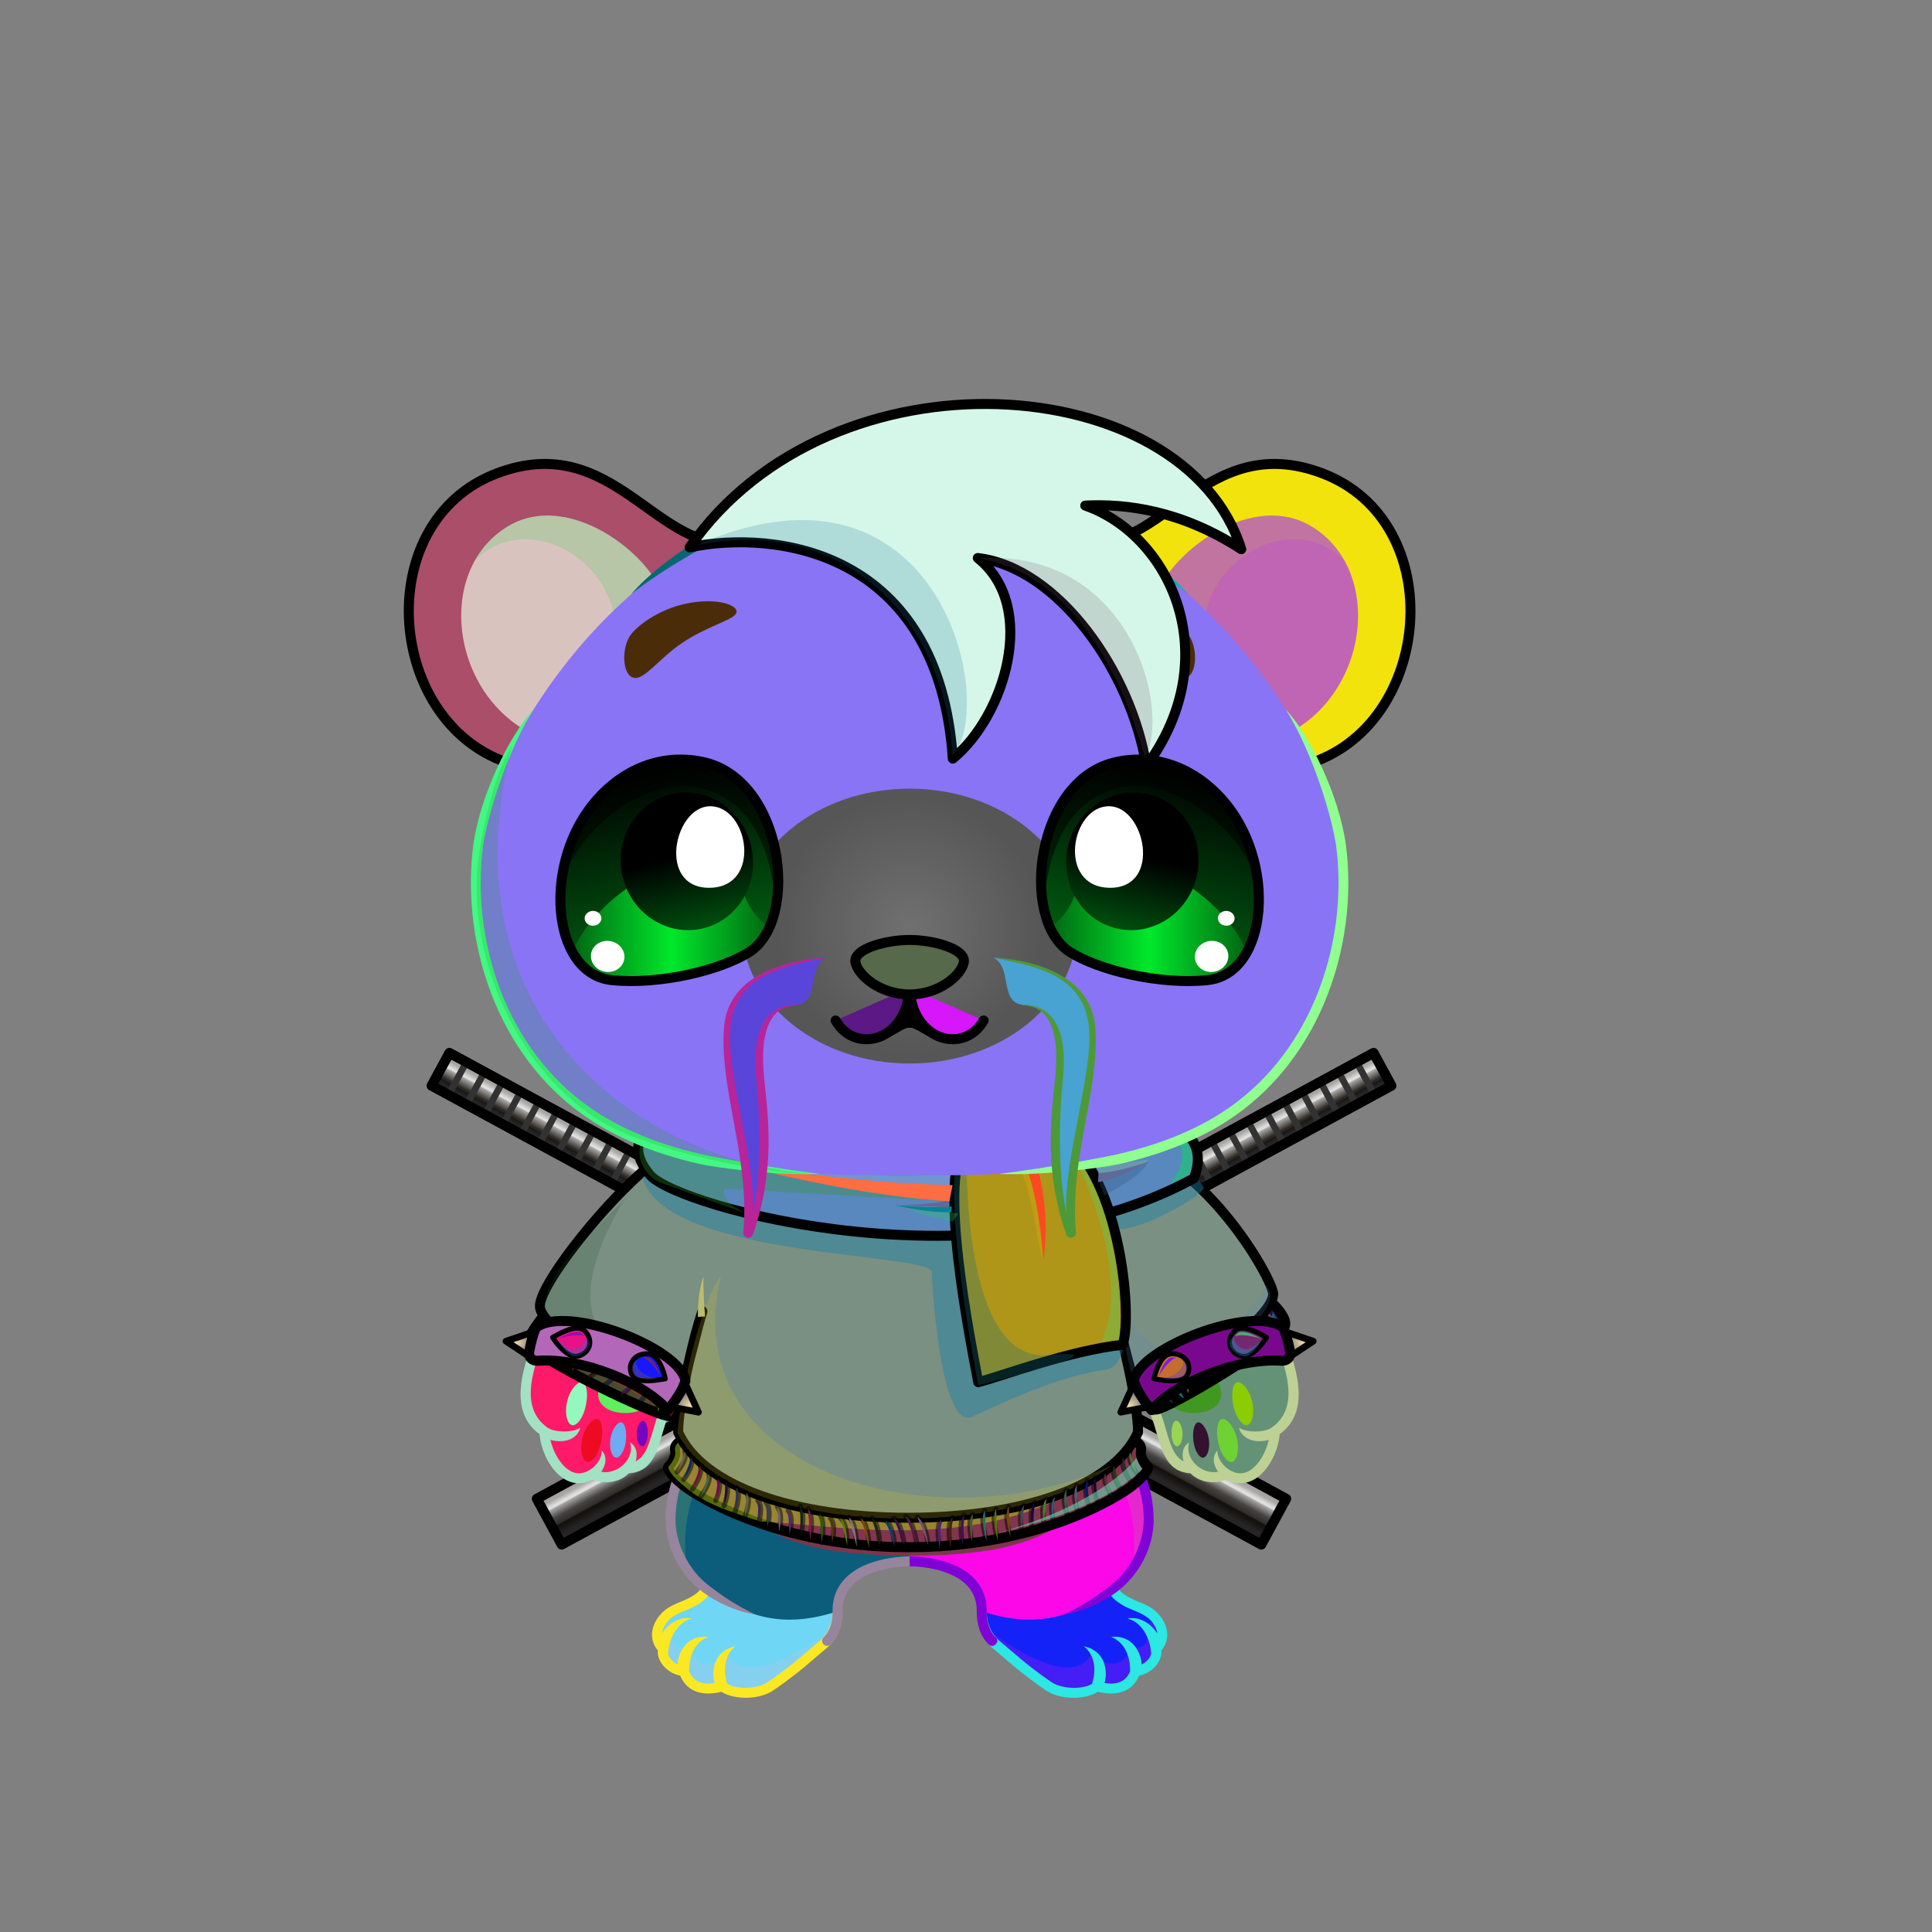 <svg xmlns="http://www.w3.org/2000/svg" xmlns:xlink="http://www.w3.org/1999/xlink" style="shape-rendering:geometricPrecision; text-rendering:geometricPrecision; image-rendering:optimizeQuality; fill-rule:evenodd; clip-rule:evenodd" version="1.1" viewBox="0 0 29000 29000" xml:space="preserve"><rect x="0" y="0" width="29000" height="29000" fill="#808080" stroke="none"/><defs><style type="text/css">.HairBack-Bear0fil22 {fill:none}
.Tail-Bear0fil22 {fill:none}
.RightFoot-Bear0fil35 {fill:#707070}
.RightFoot-Bear0fil14 {fill:black;fill-opacity:0.2}
.RightFoot-Bear0fil32 {fill:black;fill-rule:nonzero}
.RightLeg-Bear0fil437 {fill:url(#RightLeg-Bear0id151)}
.RightLeg-Bear0fil14 {fill:black;fill-opacity:0.2}
.RightLeg-Bear0fil32 {fill:black;fill-rule:nonzero}
.LeftFoot-Bear0fil35 {fill:#707070}
.LeftFoot-Bear0fil14 {fill:black;fill-opacity:0.2}
.LeftFoot-Bear0fil32 {fill:black;fill-rule:nonzero}
.LeftLeg-Bear0fil447 {fill:url(#LeftLeg-Bear0id520)}
.LeftLeg-Bear0fil14 {fill:black;fill-opacity:0.2}
.LeftLeg-Bear0fil32 {fill:black;fill-rule:nonzero}
.RightPaw-Bear0fil457 {fill:#565656}
.RightPaw-Bear0fil32 {fill:black;fill-rule:nonzero}
.RightPaw-Bear0fil458 {fill:#A16A6A}
.LeftPaw-Bear0fil457 {fill:#565656}
.LeftPaw-Bear0fil32 {fill:black;fill-rule:nonzero}
.LeftPaw-Bear0fil458 {fill:#A16A6A}
.Body-Bear5fil476 {fill:url(#Body-Bear5id267)}
.Body-Bear5fil14 {fill:black;fill-opacity:0.2}
.Body-Bear5fil32 {fill:black;fill-rule:nonzero}
.Body-Bear5fil22 {fill:none}
.Body-Bear5fil482 {fill:url(#Body-Bear5id211)}
.Ears-Bear2fil488 {fill:url(#Ears-Bear2id343)}
.Ears-Bear2fil14 {fill:black;fill-opacity:0.2}
.Ears-Bear2fil490 {fill:url(#Ears-Bear2id344)}
.Ears-Bear2fil487 {fill:url(#Ears-Bear2id484)}
.Ears-Bear2str4 {stroke:black;stroke-width:150}
.Ears-Bear2fil489 {fill:url(#Ears-Bear2id463)}
.Head-Bear2fil515 {fill:url(#Head-Bear2id233)}
.Head-Bear2fil32 {fill:black;fill-rule:nonzero}
.Head-Bear2fil14 {fill:black;fill-opacity:0.2}
.Head-Bear2fil516 {fill:url(#Head-Bear2id1046)}
.Mouth-Bear0fil22 {fill:none}
.Mouth-Bear0str0 {stroke:black;stroke-width:150;stroke-linecap:round;stroke-linejoin:round}
.Mouth-Bear0fil100 {fill:black}
.Eyes-Bear0fil155 {fill:#4b2c08}
.Eyes-Bear0fil529 {fill:url(#Eyes-Bear0id983)}
.Eyes-Bear0fil530 {fill:url(#Eyes-Bear0id917)}
.Eyes-Bear0fil157 {fill:black;fill-opacity:0.502}
.Eyes-Bear0fil152 {fill:white}
.Eyes-Bear0fil531 {fill:url(#Eyes-Bear0id697)}
.Eyes-Bear0fil532 {fill:url(#Eyes-Bear0id982)}
.Eyes-Bear0fil533 {fill:url(#Eyes-Bear0id985)}
.Eyes-Bear0fil534 {fill:url(#Eyes-Bear0id671)}
.Eyes-Bear0fil22 {fill:none}
.Eyes-Bear0str4 {stroke:black;stroke-width:150}
.Moustache-Bear7fil596 {fill:url(#Moustache-Bear7id112)}
.Moustache-Bear7fil32 {fill:black;fill-rule:nonzero}
.Moustache-Bear7fil597 {fill:url(#Moustache-Bear7id347)}
.Nose-Bear0fil598 {fill:url(#Nose-Bear0id451)}
.Nose-Bear0str0 {stroke:black;stroke-width:150;stroke-linecap:round;stroke-linejoin:round}
.Hair-Bear6fil14 {fill:black;fill-opacity:0.2}
.Hair-Bear6fil604 {fill:url(#Hair-Bear6id1014)}
.Hair-Bear6str0 {stroke:black;stroke-width:150;stroke-linecap:round;stroke-linejoin:round}
.BraceletBlackMetal-Bigfil32 {fill:black;fill-opacity:0.302}
.BraceletBlackMetal-Bigfil25 {fill:white}
.BraceletBlackMetal-Bigfil249 {fill:url(#BraceletBlackMetal-Bigid335)}
.BraceletBlackMetal-Bigstr8 {stroke:black;stroke-width:100;stroke-linecap:round;stroke-linejoin:round}
.BraceletBlackMetal-Bigfil250 {fill:url(#BraceletBlackMetal-Bigid332)}
.BraceletBlackMetal-Bigfil251 {fill:url(#BraceletBlackMetal-Bigid269)}
.BraceletBlackMetal-Bigstr0 {stroke:black;stroke-width:150;stroke-linecap:round;stroke-linejoin:round}
.BraceletBlackMetal-Bigfil252 {fill:url(#BraceletBlackMetal-Bigid348)}
.BraceletBlackMetal-Bigstr13 {stroke:black;stroke-width:75;stroke-linecap:round;stroke-linejoin:round}
.BraceletBlackMetal-Bigfil253 {fill:url(#BraceletBlackMetal-Bigid342)}
.BraceletBlackMetal-Bigfil254 {fill:url(#BraceletBlackMetal-Bigid336)}
.BraceletBlackMetal-Bigfil255 {fill:url(#BraceletBlackMetal-Bigid331)}
.BraceletBlackMetal-Bigfil256 {fill:url(#BraceletBlackMetal-Bigid273)}
.BraceletBlackMetal-Bigfil257 {fill:url(#BraceletBlackMetal-Bigid347)}
.BraceletBlackMetal-Bigfil258 {fill:url(#BraceletBlackMetal-Bigid343)}
.NecklaceSweaterDeer-Bigfil255 {fill:black;fill-opacity:0.502}
.NecklaceSweaterDeer-Bigfil387 {fill:url(#NecklaceSweaterDeer-Bigid55)}
.NecklaceSweaterDeer-Bigfil90 {fill:black}
.NecklaceSweaterDeer-Bigfil369 {fill:#7EBF94;fill-opacity:0.2}
.NecklaceSweaterDeer-Bigfil285 {fill:#FEFAFA}
.NecklaceSweaterDeer-Bigfil370 {fill:#6B1F17}
.NecklaceSweaterDeer-Bigfil162 {fill:black;fill-opacity:0.2}
.NecklaceSweaterDeer-Bigfil365 {fill:#7EBF94;fill-opacity:0.502}
.NecklaceSweaterDeer-Bigfil372 {fill:black;fill-opacity:0.451}
.NecklaceSweaterDeer-Bigfil375 {fill:#F08683;fill-opacity:0.502}
.NecklaceSweaterDeer-Bigfil376 {fill:#F08683;fill-opacity:0.4}
.NecklaceSweaterDeer-Bigfil377 {fill:#F08683;fill-opacity:0.349}
.NecklaceSweaterDeer-Bigfil378 {fill:#F08683;fill-opacity:0.302}
.NecklaceSweaterDeer-Bigfil115 {fill:black;fill-opacity:0.302}
.NecklaceSweaterDeer-Bigfil384 {fill:url(#NecklaceSweaterDeer-Bigid147)}
.NecklaceSweaterDeer-Bigstr0 {stroke:black;stroke-width:150;stroke-linecap:round;stroke-linejoin:round;stroke-miterlimit:22.926}
.NecklaceSweaterDeer-Bigfil385 {fill:url(#NecklaceSweaterDeer-Bigid182)}
.NecklaceSweaterDeer-Bigfil364 {fill:none}
.NecklaceSweaterDeer-Bigstr22 {stroke:black;stroke-width:75;stroke-linecap:round;stroke-linejoin:round;stroke-miterlimit:22.926;stroke-opacity:0.502}
.NecklaceSweaterDeer-Bigfil386 {fill:url(#NecklaceSweaterDeer-Bigid151)}
.NecklaceSweaterDeer-Bigfil69 {fill:none}
.NecklaceSweaterDeer-Bigfil388 {fill:url(#NecklaceSweaterDeer-Bigid18)}
.NecklaceSweaterDeer-Bigfil389 {fill:url(#NecklaceSweaterDeer-Bigid74)}
.AccessoryCutepoolKatanas-Mediumfil0 {fill:url(#AccessoryCutepoolKatanas-Mediumid183)}
.AccessoryCutepoolKatanas-Mediumfil1 {fill:url(#AccessoryCutepoolKatanas-Mediumid202)}
.AccessoryCutepoolKatanas-Mediumfil2 {fill:white;fill-opacity:0.502}
.AccessoryCutepoolKatanas-Mediumfil5 {fill:black;fill-opacity:0.502}
.AccessoryCutepoolKatanas-Mediumfil6 {fill:url(#AccessoryCutepoolKatanas-Mediumid142)}
.AccessoryCutepoolKatanas-Mediumfil7 {fill:url(#AccessoryCutepoolKatanas-Mediumid203)}
.AccessoryCutepoolKatanas-Mediumfil3 {fill:none}
.AccessoryCutepoolKatanas-Mediumstr0 {stroke:black;stroke-width:150;stroke-linecap:round;stroke-linejoin:round;stroke-miterlimit:22.926}
.AccessoryCutepoolKatanas-Mediumfil4 {fill:url(#AccessoryCutepoolKatanas-Mediumid86)}
.AccessoryCutepoolKatanas-Mediumstr1 {stroke:black;stroke-width:100;stroke-miterlimit:22.926}
.AccessoryCutepoolKatanas-Mediumstr2 {stroke:#333232;stroke-width:100;stroke-miterlimit:22.926}
.AccessoryCutepoolKatanas-Mediumfil8 {fill:url(#AccessoryCutepoolKatanas-Mediumid159)}
</style><linearGradient gradientUnits="objectBoundingBox" id="RightLeg-Bear0id151" x1="50%" x2="50%" xlink:href="#RightLeg-Bear0id150" y1="100%" y2="0%">
  </linearGradient><linearGradient gradientUnits="objectBoundingBox" id="LeftLeg-Bear0id520" x1="50%" x2="50%" xlink:href="#LeftLeg-Bear0id150" y1="100%" y2="0%">
  </linearGradient><linearGradient gradientUnits="objectBoundingBox" id="Body-Bear5id267" x1="50%" x2="50%" xlink:href="#Body-Bear5id266" y1="0%" y2="100%">
  </linearGradient><linearGradient gradientUnits="userSpaceOnUse" id="Body-Bear5id211" x1="13653.8" x2="13653.8" y1="17305.4" y2="21758.8">
   <stop offset="0" style="stop-opacity:1; stop-color:#e3c796"/>
   <stop offset="0.722" style="stop-opacity:1; stop-color:#f0d7ab"/>
   <stop offset="1" style="stop-opacity:1; stop-color:#f0d7ab"/>
  </linearGradient><linearGradient gradientUnits="userSpaceOnUse" id="Ears-Bear2id343" x1="7446.77" x2="9475.19" xlink:href="#Ears-Bear2id67" y1="8132.76" y2="10687.1">
  </linearGradient><linearGradient gradientUnits="userSpaceOnUse" id="Ears-Bear2id344" x1="19860.9" x2="17832.5" xlink:href="#Ears-Bear2id67" y1="8132.76" y2="10687.1">
  </linearGradient><linearGradient gradientUnits="userSpaceOnUse" id="Ears-Bear2id484" x1="7116.59" x2="10101.7" xlink:href="#Ears-Bear2id124" y1="7439.88" y2="10997.4">
  </linearGradient><linearGradient gradientUnits="userSpaceOnUse" id="Ears-Bear2id463" x1="20191.1" x2="17206" xlink:href="#Ears-Bear2id124" y1="7439.88" y2="10997.4">
  </linearGradient><linearGradient gradientUnits="userSpaceOnUse" id="Head-Bear2id233" x1="13653.8" x2="13653.8" y1="7273.2" y2="17643.8">
   <stop offset="0" style="stop-opacity:1; stop-color:#707070"/>
   <stop offset="0.42" style="stop-opacity:1; stop-color:#565656"/>
   <stop offset="0.831" style="stop-opacity:1; stop-color:#565656"/>
   <stop offset="1" style="stop-opacity:1; stop-color:#302e2e"/>
  </linearGradient><radialGradient cx="13653.8" cy="13901.2" fx="13653.8" fy="13901.2" gradientTransform="matrix(1 -0 -0 0.972 0 389)" gradientUnits="userSpaceOnUse" id="Head-Bear2id1046" r="1996.08">
   <stop offset="0" style="stop-opacity:1; stop-color:#707070"/>
   <stop offset="1" style="stop-opacity:1; stop-color:#565656"/>
  </radialGradient><linearGradient gradientUnits="userSpaceOnUse" id="Eyes-Bear0id983" x1="10404.6" x2="9688.57" xlink:href="#Eyes-Bear0id27" y1="14613.2" y2="11514.3">
  </linearGradient><linearGradient gradientUnits="userSpaceOnUse" id="Eyes-Bear0id917" x1="8622.87" x2="11521.7" xlink:href="#Eyes-Bear0id57" y1="13926.2" y2="13926.2">
  </linearGradient><linearGradient gradientUnits="userSpaceOnUse" id="Eyes-Bear0id697" x1="10071.8" x2="10548.5" xlink:href="#Eyes-Bear0id384" y1="11919.6" y2="13937.8">
  </linearGradient><linearGradient gradientUnits="userSpaceOnUse" id="Eyes-Bear0id982" x1="16903.1" x2="17619.1" xlink:href="#Eyes-Bear0id27" y1="14613.2" y2="11514.3">
  </linearGradient><linearGradient gradientUnits="userSpaceOnUse" id="Eyes-Bear0id985" x1="15786" x2="18684.8" xlink:href="#Eyes-Bear0id57" y1="13926.2" y2="13926.2">
  </linearGradient><linearGradient gradientUnits="userSpaceOnUse" id="Eyes-Bear0id671" x1="17235.9" x2="16759.1" xlink:href="#Eyes-Bear0id384" y1="11919.6" y2="13937.8">
  </linearGradient><linearGradient gradientUnits="userSpaceOnUse" id="Moustache-Bear7id112" x1="12480.5" x2="10817.7" xlink:href="#Moustache-Bear7id49" y1="16488.2" y2="16374.3">
  </linearGradient><linearGradient gradientUnits="userSpaceOnUse" id="Moustache-Bear7id347" x1="14827.2" x2="16489.9" xlink:href="#Moustache-Bear7id49" y1="16488.2" y2="16374.3">
  </linearGradient><linearGradient gradientUnits="userSpaceOnUse" id="Nose-Bear0id451" x1="13653.8" x2="13653.8" y1="14108.6" y2="14926.9">
   <stop offset="0" style="stop-opacity:1; stop-color:#FFCCCC"/>
   <stop offset="1" style="stop-opacity:1; stop-color:#453F2C"/>
  </linearGradient><linearGradient gradientUnits="userSpaceOnUse" id="Hair-Bear6id1014" x1="17919.4" x2="11063.8" xlink:href="#Hair-Bear6id49" y1="10137.2" y2="7426.22">
  </linearGradient><radialGradient cx="10369.3" cy="21091.4" fx="10369.3" fy="21091.4" gradientTransform="matrix(-1.619 -0.144 0.049 -1.428 26111 52704)" gradientUnits="userSpaceOnUse" id="BraceletBlackMetal-Bigid335" r="148.81" xlink:href="#BraceletBlackMetal-Bigid314">
  </radialGradient><radialGradient cx="7743.61" cy="20147.5" fx="7743.61" fy="20147.5" gradientTransform="matrix(1.606 -0.423 0.46 1.145 -13956 365)" gradientUnits="userSpaceOnUse" id="BraceletBlackMetal-Bigid332" r="158.05" xlink:href="#BraceletBlackMetal-Bigid314">
  </radialGradient><linearGradient gradientUnits="userSpaceOnUse" id="BraceletBlackMetal-Bigid269" x1="8209.19" x2="10021.4" xlink:href="#BraceletBlackMetal-Bigid138" y1="20210.2" y2="20783.9">
  </linearGradient><radialGradient cx="8451.36" cy="20104.8" fx="8451.36" fy="20104.8" gradientTransform="matrix(1.43 -0.714 0.846 1.244 -20647 1129)" gradientUnits="userSpaceOnUse" id="BraceletBlackMetal-Bigid348" r="144.97" xlink:href="#BraceletBlackMetal-Bigid314">
  </radialGradient><radialGradient cx="9844.05" cy="20620.5" fx="9844.05" fy="20620.5" gradientTransform="matrix(-1.527 0.187 -0.297 -1.291 31003 45395)" gradientUnits="userSpaceOnUse" id="BraceletBlackMetal-Bigid342" r="157.17" xlink:href="#BraceletBlackMetal-Bigid314">
  </radialGradient><radialGradient cx="16938.4" cy="21091.4" fx="16938.4" fy="21091.4" gradientTransform="matrix(1.619 -0.144 -0.049 -1.428 -9437 53651)" gradientUnits="userSpaceOnUse" id="BraceletBlackMetal-Bigid336" r="148.81" xlink:href="#BraceletBlackMetal-Bigid314">
  </radialGradient><radialGradient cx="19564" cy="20147.5" fx="19564" fy="20147.5" gradientTransform="matrix(-1.606 -0.423 -0.46 1.145 60246 5366)" gradientUnits="userSpaceOnUse" id="BraceletBlackMetal-Bigid331" r="158.05" xlink:href="#BraceletBlackMetal-Bigid314">
  </radialGradient><linearGradient gradientUnits="userSpaceOnUse" id="BraceletBlackMetal-Bigid273" x1="19098.5" x2="17286.3" xlink:href="#BraceletBlackMetal-Bigid138" y1="20210.2" y2="20783.9">
  </linearGradient><radialGradient cx="18856.3" cy="20104.8" fx="18856.3" fy="20104.8" gradientTransform="matrix(-1.43 -0.714 -0.846 1.244 62832 8552)" gradientUnits="userSpaceOnUse" id="BraceletBlackMetal-Bigid347" r="144.97" xlink:href="#BraceletBlackMetal-Bigid314">
  </radialGradient><radialGradient cx="17463.6" cy="20620.5" fx="17463.6" fy="20620.5" gradientTransform="matrix(1.527 0.187 0.297 -1.291 -15331 43969)" gradientUnits="userSpaceOnUse" id="BraceletBlackMetal-Bigid343" r="157.17" xlink:href="#BraceletBlackMetal-Bigid314">
  </radialGradient><linearGradient gradientUnits="userSpaceOnUse" id="NecklaceSweaterDeer-Bigid55" x1="11916.15" x2="15312.67" xlink:href="#NecklaceSweaterDeer-Bigid19" y1="23271.65" y2="16636.79">
  </linearGradient><linearGradient gradientUnits="userSpaceOnUse" id="NecklaceSweaterDeer-Bigid147" x1="12957.69" x2="14529.14" xlink:href="#NecklaceSweaterDeer-Bigid119" y1="21345.7" y2="23699.77">
  </linearGradient><linearGradient gradientUnits="userSpaceOnUse" id="NecklaceSweaterDeer-Bigid182" x1="17620.64" x2="18990.91" xlink:href="#NecklaceSweaterDeer-Bigid119" y1="21144.21" y2="19803.93">
  </linearGradient><linearGradient gradientUnits="userSpaceOnUse" id="NecklaceSweaterDeer-Bigid151" x1="9722.43" x2="8281.07" xlink:href="#NecklaceSweaterDeer-Bigid119" y1="21311.33" y2="19912.68">
  </linearGradient><linearGradient gradientUnits="userSpaceOnUse" id="NecklaceSweaterDeer-Bigid18" x1="9579.78" x2="17980.39" xlink:href="#NecklaceSweaterDeer-Bigid0" y1="17684.76" y2="17684.76">
  </linearGradient><linearGradient gradientUnits="userSpaceOnUse" id="NecklaceSweaterDeer-Bigid74" x1="14324.69" x2="16899.59" xlink:href="#NecklaceSweaterDeer-Bigid0" y1="18855.83" y2="18855.83">
  </linearGradient><linearGradient gradientUnits="userSpaceOnUse" id="AccessoryCutepoolKatanas-Mediumid183" x1="15242.32" x2="14868.97" xlink:href="#AccessoryCutepoolKatanas-Mediumid75" y1="20290.65" y2="20978.33">
  </linearGradient><linearGradient gradientUnits="userSpaceOnUse" id="AccessoryCutepoolKatanas-Mediumid202" x1="8777.7" x2="8510.04" xlink:href="#AccessoryCutepoolKatanas-Mediumid69" y1="16906.97" y2="17399.98">
  </linearGradient><linearGradient gradientUnits="userSpaceOnUse" id="AccessoryCutepoolKatanas-Mediumid142" x1="12121.49" x2="12494.84" xlink:href="#AccessoryCutepoolKatanas-Mediumid75" y1="20290.64" y2="20978.32">
  </linearGradient><linearGradient gradientUnits="userSpaceOnUse" id="AccessoryCutepoolKatanas-Mediumid203" x1="18586.11" x2="18853.77" xlink:href="#AccessoryCutepoolKatanas-Mediumid69" y1="16906.96" y2="17399.97">
  </linearGradient><linearGradient gradientUnits="userSpaceOnUse" id="AccessoryCutepoolKatanas-Mediumid86" x1="11162.06" x2="10505.61" xlink:href="#AccessoryCutepoolKatanas-Mediumid69" y1="17737.86" y2="18947">
  </linearGradient><linearGradient gradientUnits="userSpaceOnUse" id="AccessoryCutepoolKatanas-Mediumid159" x1="16201.75" x2="16858.2" xlink:href="#AccessoryCutepoolKatanas-Mediumid69" y1="17737.85" y2="18946.99">
  </linearGradient><linearGradient gradientUnits="userSpaceOnUse" id="RightLeg-Bear0id150" x1="15526.7" x2="15526.7" y1="24311.8" y2="20742.8">
   <stop offset="0" style="stop-opacity:1; stop-color:#707070"/>
   <stop offset="0.278" style="stop-opacity:1; stop-color:#707070"/>
   <stop offset="1" style="stop-opacity:1; stop-color:#565656"/>
  </linearGradient><linearGradient gradientUnits="userSpaceOnUse" id="LeftLeg-Bear0id150" x1="15526.7" x2="15526.7" y1="24311.8" y2="20742.8">
   <stop offset="0" style="stop-opacity:1; stop-color:#707070"/>
   <stop offset="0.278" style="stop-opacity:1; stop-color:#707070"/>
   <stop offset="1" style="stop-opacity:1; stop-color:#565656"/>
  </linearGradient><linearGradient gradientUnits="userSpaceOnUse" id="Body-Bear5id266" x1="13653.8" x2="13653.8" y1="17442" y2="23250.9">
   <stop offset="0" style="stop-opacity:1; stop-color:#302e2e"/>
   <stop offset="0.059" style="stop-opacity:1; stop-color:#302e2e"/>
   <stop offset="0.529" style="stop-opacity:1; stop-color:#565656"/>
   <stop offset="1" style="stop-opacity:1; stop-color:#707070"/>
  </linearGradient><linearGradient gradientUnits="userSpaceOnUse" id="Ears-Bear2id67" x1="19243.1" x2="17345.7" y1="8365.42" y2="10750.8">
   <stop offset="0" style="stop-opacity:1; stop-color:#F2E6E6"/>
   <stop offset="1" style="stop-opacity:1; stop-color:#B58383"/>
  </linearGradient><linearGradient gradientUnits="userSpaceOnUse" id="Ears-Bear2id124" x1="6835.68" x2="9754.72" y1="7449.24" y2="10928">
   <stop offset="0" style="stop-opacity:1; stop-color:#565656"/>
   <stop offset="1" style="stop-opacity:1; stop-color:#302e2e"/>
  </linearGradient><linearGradient gradientUnits="userSpaceOnUse" id="Eyes-Bear0id27" x1="16937.6" x2="16937.6" y1="14961.3" y2="11448.6">
   <stop offset="0" style="stop-opacity:1; stop-color:#006913"/>
   <stop offset="1" style="stop-opacity:1; stop-color:black"/>
  </linearGradient><linearGradient gradientUnits="objectBoundingBox" id="Eyes-Bear0id57" x1="100%" x2="0%" y1="50%" y2="50%">
   <stop offset="0" style="stop-opacity:1; stop-color:#006913"/>
   <stop offset="0.502" style="stop-opacity:1; stop-color:#00e82b"/>
   <stop offset="1" style="stop-opacity:1; stop-color:#006913"/>
  </linearGradient><linearGradient gradientUnits="userSpaceOnUse" id="Eyes-Bear0id384" x1="16417.8" x2="16417.8" y1="11784.3" y2="14068.5">
   <stop offset="0" style="stop-opacity:1; stop-color:black"/>
   <stop offset="0.45" style="stop-opacity:1; stop-color:black"/>
   <stop offset="1" style="stop-opacity:1; stop-color:#004f0e"/>
  </linearGradient><linearGradient gradientUnits="userSpaceOnUse" id="Moustache-Bear7id49" x1="13715.8" x2="13715.8" y1="6802.99" y2="8218.57">
   <stop offset="0" style="stop-opacity:1; stop-color:#e3b464"/>
   <stop offset="1" style="stop-opacity:1; stop-color:#fcd287"/>
  </linearGradient><linearGradient gradientUnits="userSpaceOnUse" id="Hair-Bear6id49" x1="13715.8" x2="13715.8" y1="6802.99" y2="8218.57">
   <stop offset="0" style="stop-opacity:1; stop-color:#e3b464"/>
   <stop offset="1" style="stop-opacity:1; stop-color:#fcd287"/>
  </linearGradient><radialGradient cx="18747.4" cy="19655.5" fx="18747.4" fy="19655.5" gradientTransform="matrix(-1.515 -0 -0 1.185 47153 -3639)" gradientUnits="userSpaceOnUse" id="BraceletBlackMetal-Bigid314" r="126.91">
   <stop offset="0" style="stop-opacity:1; stop-color:#f0d7ab"/>
   <stop offset="1" style="stop-opacity:1; stop-color:#707070"/>
  </radialGradient><linearGradient gradientUnits="userSpaceOnUse" id="BraceletBlackMetal-Bigid138" x1="8960.35" x2="10000.3" y1="19707.1" y2="20727.4">
   <stop offset="0" style="stop-opacity:1; stop-color:black"/>
   <stop offset="0.149" style="stop-opacity:1; stop-color:#242424"/>
   <stop offset="0.561" style="stop-opacity:1; stop-color:#3B3B3B"/>
   <stop offset="0.851" style="stop-opacity:1; stop-color:#242424"/>
   <stop offset="1" style="stop-opacity:1; stop-color:black"/>
  </linearGradient><linearGradient gradientUnits="userSpaceOnUse" id="NecklaceSweaterDeer-Bigid19" x1="11968.45" x2="15358.73" y1="22944.18" y2="17282.57">
   <stop offset="0" style="stop-opacity:1; stop-color:#274534"/>
   <stop offset="0.208" style="stop-opacity:1; stop-color:#2E6A52"/>
   <stop offset="0.549" style="stop-opacity:1; stop-color:#1E6647"/>
   <stop offset="1" style="stop-opacity:1; stop-color:#358F71"/>
  </linearGradient><linearGradient gradientUnits="userSpaceOnUse" id="NecklaceSweaterDeer-Bigid119" x1="13057.84" x2="14488.91" y1="21865.13" y2="23892.06">
   <stop offset="0" style="stop-opacity:1; stop-color:#274534"/>
   <stop offset="0.196" style="stop-opacity:1; stop-color:#2E6A52"/>
   <stop offset="0.522" style="stop-opacity:1; stop-color:#1E6647"/>
   <stop offset="1" style="stop-opacity:1; stop-color:#358F71"/>
  </linearGradient><linearGradient gradientUnits="objectBoundingBox" id="NecklaceSweaterDeer-Bigid0" x1="0%" x2="100%" y1="50%" y2="50%">
   <stop offset="0" style="stop-opacity:1; stop-color:#63231B"/>
   <stop offset="1" style="stop-opacity:1; stop-color:#D22424"/>
  </linearGradient><linearGradient gradientUnits="userSpaceOnUse" id="AccessoryCutepoolKatanas-Mediumid75" x1="15117.03" x2="14773.66" y1="21302.02" y2="21934.49">
   <stop offset="0" style="stop-opacity:1; stop-color:#2D2D2D"/>
   <stop offset="0.169" style="stop-opacity:1; stop-color:#514F4C"/>
   <stop offset="0.271" style="stop-opacity:1; stop-color:#C4C4C4"/>
   <stop offset="0.49" style="stop-opacity:1; stop-color:#444342"/>
   <stop offset="0.671" style="stop-opacity:1; stop-color:#28241E"/>
   <stop offset="0.82" style="stop-opacity:1; stop-color:#4A4A4A"/>
   <stop offset="1" style="stop-opacity:1; stop-color:#4A4A4A"/>
  </linearGradient><linearGradient gradientUnits="userSpaceOnUse" id="AccessoryCutepoolKatanas-Mediumid69" x1="18192.35" x2="18438.51" y1="18190.02" y2="18643.44">
   <stop offset="0" style="stop-opacity:1; stop-color:#2D2D2D"/>
   <stop offset="0.2" style="stop-opacity:1; stop-color:#514F4C"/>
   <stop offset="0.349" style="stop-opacity:1; stop-color:#C4C4C4"/>
   <stop offset="0.671" style="stop-opacity:1; stop-color:#28241E"/>
   <stop offset="0.82" style="stop-opacity:1; stop-color:#4A4A4A"/>
   <stop offset="1" style="stop-opacity:1; stop-color:#4A4A4A"/>
  </linearGradient></defs><g id="HairBack-Bear0">
 <animateTransform additive="sum" attributeName="transform" dur="10" repeatCount="indefinite" type="translate" values="0;0 200;0;0 200;0;0 200;0;0 200;0"/>
  <rect class="HairBack-Bear0fil22" height="998" width="1061" x="13124" y="20899"/>
 </g><g id="Tail-Bear0">
  <rect class="Tail-Bear0fil22" height="1129" width="1129" x="13089" y="21055"/>
 </g><g id="AccessoryCutepoolKatanas-Medium">
  <animateTransform additive="sum" attributeName="transform" dur="10" repeatCount="indefinite" type="translate" values="0;0 200;0;0 200;0;0 200;0;0 200;0"/>
  <g id="_2386306507984">
   <g>
    <polygon class="AccessoryCutepoolKatanas-Mediumfil0" points="18932.67,23184.55 10805.28,18772.12 11178.63,18084.43 19306.02,22496.86 "/>
    <polygon class="AccessoryCutepoolKatanas-Mediumfil1" points="10541.89,18503.09 6478.19,16296.87 6745.85,15803.87 10809.54,18010.08 "/>
    <polygon class="AccessoryCutepoolKatanas-Mediumfil2" points="19189.63,22711.24 11066.04,18292.24 11182.43,18077.85 19306.02,22496.86 "/>
    <polygon class="AccessoryCutepoolKatanas-Mediumfil3 AccessoryCutepoolKatanas-Mediumstr0" points="18932.67,23184.55 10805.28,18772.12 11178.63,18084.43 19306.02,22496.86 "/>
    <polygon class="AccessoryCutepoolKatanas-Mediumfil4 AccessoryCutepoolKatanas-Mediumstr0" points="10347.49,18861.15 11003.94,17652.02 11320.18,17823.71 10663.73,19032.84 "/>
    <line class="AccessoryCutepoolKatanas-Mediumfil3 AccessoryCutepoolKatanas-Mediumstr1" x1="10541.89" x2="10809.54" y1="18503.09" y2="18010.08"/>
    <polygon class="AccessoryCutepoolKatanas-Mediumfil5" points="18937.58,23175.51 10810.18,18763.08 10663.73,19032.84 10343.78,18855.1 10545.88,18493.89 6492.1,16271.25 6557.12,16151.49 10620.82,18357.7 10581.25,18434.07 10896.03,18604.96 10931.75,18509.52 11198.91,18655 19071.39,22929.03 "/>
    <polygon class="AccessoryCutepoolKatanas-Mediumfil2" points="11060.83,18142.79 10878.31,18043.69 11035.16,17754.78 11217.68,17853.88 "/>
    <polygon class="AccessoryCutepoolKatanas-Mediumfil2" points="10639.08,18168.19 6706.47,16033.15 6775.9,15905.26 10708.51,18040.31 "/>
    <path class="AccessoryCutepoolKatanas-Mediumfil3 AccessoryCutepoolKatanas-Mediumstr2" d="M10269.81 18355.38l267.66 -493.01m-539.74 345.29l267.66 -493.01m-539.74 345.3l267.66 -493.01m-539.74 345.29l267.66 -493m-539.74 345.29l267.66 -493.01m-539.74 345.3l267.66 -493.01m-539.73 345.29l267.65 -493.01m-539.73 345.3l267.66 -493.01m-1083.9 49.87l267.66 -493.01m-539.74 345.3l267.66 -493.01m-539.73 345.29l267.65 -493.01m-539.73 345.3l267.66 -493.01m1092.73 1231.58l267.66 -493.01m-539.74 345.29l267.66 -493.01" style="fill:#d1c8d1"/>
    <polygon class="AccessoryCutepoolKatanas-Mediumfil3 AccessoryCutepoolKatanas-Mediumstr0" points="10541.89,18503.09 6478.19,16296.87 6745.85,15803.87 10809.54,18010.08 "/>
   </g>
   <g>
    <polygon class="AccessoryCutepoolKatanas-Mediumfil6" points="8431.14,23184.54 16558.53,18772.11 16185.18,18084.42 8057.79,22496.85 "/>
    <polygon class="AccessoryCutepoolKatanas-Mediumfil7" points="16821.92,18503.08 20885.62,16296.86 20617.96,15803.86 16554.27,18010.07 "/>
    <polygon class="AccessoryCutepoolKatanas-Mediumfil2" points="8174.18,22711.23 16046.7,18437.18 15930.31,18222.79 8057.79,22496.85 "/>
    <polygon class="AccessoryCutepoolKatanas-Mediumfil3 AccessoryCutepoolKatanas-Mediumstr0" points="8431.14,23184.54 16558.53,18772.11 16185.18,18084.42 8057.79,22496.85 "/>
    <polygon class="AccessoryCutepoolKatanas-Mediumfil8 AccessoryCutepoolKatanas-Mediumstr0" points="17016.32,18861.14 16359.87,17652.01 16043.63,17823.7 16700.08,19032.83 "/>
    <line class="AccessoryCutepoolKatanas-Mediumfil3 AccessoryCutepoolKatanas-Mediumstr1" x1="16821.92" x2="16554.27" y1="18503.08" y2="18010.07"/>
    <polygon class="AccessoryCutepoolKatanas-Mediumfil5" points="8426.23,23175.5 16553.63,18763.07 16700.08,19032.83 17020.03,18855.09 16817.93,18493.88 20871.71,16271.24 20806.69,16151.48 16742.99,18357.69 16782.56,18434.06 16467.78,18604.95 16162.28,18042.24 15907.37,18180.64 16164.9,18654.99 8292.42,22929.02 "/>
    <polygon class="AccessoryCutepoolKatanas-Mediumfil2" points="16302.98,18142.78 16485.5,18043.68 16328.65,17754.77 16146.13,17853.87 "/>
    <polygon class="AccessoryCutepoolKatanas-Mediumfil2" points="16724.73,18168.18 20657.34,16033.14 20587.91,15905.25 16655.3,18040.3 "/>
    <path class="AccessoryCutepoolKatanas-Mediumfil3 AccessoryCutepoolKatanas-Mediumstr2" d="M17094 18355.37l-267.66 -493.01m539.74 345.29l-267.66 -493.01m539.74 345.3l-267.66 -493.01m539.74 345.29l-267.66 -493m539.74 345.29l-267.66 -493.01m539.74 345.3l-267.66 -493.01m539.73 345.29l-267.65 -493.01m539.73 345.3l-267.66 -493.01m1083.9 49.87l-267.66 -493.01m539.74 345.3l-267.66 -493.01m539.73 345.29l-267.65 -493.01m539.73 345.3l-267.66 -493.01m-1092.73 1231.58l-267.66 -493.01m539.74 345.29l-267.66 -493.01" style="fill:#a51d86"/>
    <polygon class="AccessoryCutepoolKatanas-Mediumfil3 AccessoryCutepoolKatanas-Mediumstr0" points="16821.92,18503.08 20885.62,16296.86 20617.96,15803.86 16554.27,18010.07 "/>
   </g>
  </g>
 </g><g id="RightFoot-Bear0">
  <path class="RightFoot-Bear0fil35" d="M17045 25080c-66,213 -260,328 -578,232 -82,82 -466,170 -720,2 -241,-159 -607,-457 -720,-564 -96,-91 -335,-220 -291,-565 777,87 1299,173 1927,-306 18,146 320,205 479,267 233,89 426,392 211,604 42,135 -122,330 -308,330z" style="fill:#1522f7"/>
  <path class="RightFoot-Bear0fil14" d="M16490 25327c320,133 480,-45 565,-254 204,-15 307,-138 301,-308 28,-45 52,-79 86,-174 31,-139 -54,-325 -125,-351 31,144 -137,125 -191,129 232,292 -30,451 -178,321 -4,299 -321,400 -555,107 -111,282 -514,451 -1612,-364 1095,1261 1346,941 1709,894z" style="fill:#fe11ea"/>
  <path class="RightFoot-Bear0fil32" d="M16963 25089c-68,167 -221,202 -384,173 53,-171 15,-486 -309,-550 160,131 191,345 122,563 -153,91 -454,76 -604,-23 -105,-69 -235,-166 -357,-262 -142,-112 -270,-229 -408,-342 -98,-80 -205,-212 -213,-454 5,-41 -24,-78 -65,-83 -41,-5 -84,23 -83,65 7,344 143,486 266,587 138,114 267,232 411,345 124,97 257,197 366,269 205,135 567,145 776,17 252,66 509,18 618,-243 169,-27 352,-197 334,-378 149,-177 94,-405 -60,-562 -136,-138 -294,-154 -454,-250 -66,-40 -120,-83 -125,-121l-137 73c20,64 119,137 185,176 138,83 316,117 424,227 53,54 98,127 105,203 -87,-137 -253,-261 -447,-225 213,57 340,284 356,532 -17,67 -81,130 -143,158 -9,-180 -141,-449 -459,-414 197,78 290,282 285,519z" style="fill:#2de7e2"/>
 </g><g id="LeftFoot-Bear0">
  <path class="LeftFoot-Bear0fil35" d="M10263 25080c66,213 260,328 578,232 82,82 466,170 720,2 241,-159 607,-457 719,-564 96,-91 336,-220 292,-565 -777,87 -1299,173 -1927,-306 -19,146 -321,205 -479,267 -233,89 -427,392 -211,604 -42,135 121,330 308,330z" style="fill:#70d6f6"/>
  <path class="LeftFoot-Bear0fil14" d="M10817 25327c-320,133 -479,-45 -565,-254 -203,-15 -307,-138 -301,-308 -27,-45 -52,-79 -85,-174 -32,-139 54,-325 124,-351 -30,144 137,125 192,129 -233,292 29,451 178,321 4,299 321,400 554,107 112,282 515,451 1613,-364 -1095,1261 -1346,941 -1710,894z" style="fill:#dcbbd2"/>
  <path class="LeftFoot-Bear0fil32" d="M10345 25089c68,167 220,202 384,173 -54,-171 -16,-486 309,-550 -160,131 -191,345 -122,563 153,91 454,76 604,-23 104,-69 234,-166 356,-262 143,-112 271,-229 409,-342 97,-80 205,-212 213,-454 -5,-41 24,-78 65,-83 41,-5 84,23 83,65 -7,344 -143,486 -266,587 -139,114 -268,232 -411,345 -124,97 -258,197 -367,269 -205,135 -567,145 -776,17 -251,66 -509,18 -617,-243 -169,-27 -352,-197 -335,-378 -149,-177 -93,-405 61,-562 136,-138 294,-154 454,-250 66,-40 120,-83 125,-121l137 73c-20,64 -120,137 -185,176 -139,83 -316,117 -425,227 -53,54 -97,127 -104,203 86,-137 252,-261 447,-225 -213,57 -341,284 -357,532 18,67 82,130 144,158 8,-180 141,-449 459,-414 -197,78 -291,282 -285,519z" style="fill:#fbe824"/>
 </g><g id="RightLeg-Bear0">
  <path class="RightLeg-Bear0fil437" d="M13654 20747c651,0 2263,-52 2620,230 303,239 971,977 969,1838 -2,444 -257,819 -524,1020 -578,425 -1151,626 -1983,350 7,-583 -643,-742 -1082,-749l0 -2689z" style="fill:#fb07e8"/>
  <path class="RightLeg-Bear0fil14" d="M16988 23561c110,-131 245,-442 245,-600 2,-776 -323,-1481 -652,-1782 -248,370 -56,940 55,979 367,105 445,994 352,1403z" style="fill:#94a964"/>
  <path class="RightLeg-Bear0fil32" d="M16690 23782c-238,187 -417,303 -711,449 260,-35 573,-178 785,-337 332,-249 552,-662 553,-1079 1,-360 -110,-698 -263,-990 -227,-429 -547,-760 -734,-907 -32,-26 -79,-20 -105,12 -25,33 -20,80 13,105 175,139 478,451 693,860 144,273 248,587 247,920 -1,358 -198,746 -478,967zm-1745 794c71,68 -33,176 -104,108 -135,-130 -182,-317 -180,-500 3,-218 -99,-369 -246,-471 -213,-147 -519,-198 -761,-203l0 -149 1 0c265,5 604,62 845,229 186,129 314,320 310,596 -1,139 31,290 135,390z" style="fill:#8002d4"/>
 </g><g id="LeftLeg-Bear0">
  <path class="LeftLeg-Bear0fil447" d="M13654 20747c-651,0 -2264,-52 -2620,230 -303,239 -971,977 -969,1838 1,444 256,819 524,1020 578,425 1150,626 1983,350 -7,-583 642,-742 1082,-749l0 -2689z" style="fill:#0b5d7b"/>
  <path class="LeftLeg-Bear0fil14" d="M10320 23561c-110,-131 -245,-442 -245,-600 -3,-776 323,-1481 652,-1782 248,370 56,940 -56,979 -366,105 -444,994 -351,1403z" style="fill:#a5cb58"/>
  <path class="LeftLeg-Bear0fil32" d="M10618 23782c238,187 417,303 711,449 -260,-35 -573,-178 -785,-337 -332,-249 -552,-662 -554,-1079 -1,-360 110,-698 264,-990 226,-429 547,-760 734,-907 32,-26 79,-20 104,12 26,33 20,80 -12,105 -175,139 -478,451 -694,860 -143,273 -247,587 -246,920 1,358 198,746 478,967zm1745 794c-71,68 32,176 103,108 135,-130 183,-317 181,-500 -3,-218 98,-369 246,-471 212,-147 519,-198 761,-203l0 -149 -1 0c-265,5 -604,62 -845,229 -186,129 -314,320 -311,596 2,139 -31,290 -134,390z" style="fill:#97849d"/>
 </g><g id="Body-Bear5">
 <animateTransform additive="sum" attributeName="transform" dur="10" repeatCount="indefinite" type="translate" values="0;0 200;0;0 200;0;0 200;0;0 200;0"/>
  <path class="Body-Bear5fil476" d="M13654 23351c1692,-3 2768,-307 3233,-1926 302,-1052 -330,-2764 -1019,-3983 -551,110 -1409,139 -2214,150 -806,-11 -1663,-40 -2215,-150 -688,1219 -1321,2931 -1018,3983 465,1619 1541,1923 3233,1926z" style="fill:#7b3749"/>
  <path class="Body-Bear5fil14" d="M11416 22901c-455,-288 -787,-750 -995,-1476 -211,-735 34,-1792 435,-2779 -591,2230 70,3628 560,4255z" style="fill:#57f081"/>
  <path class="Body-Bear5fil32" d="M11416 22901c-539,-241 -960,-968 -1067,-1455 -108,-487 -59,-1102 131,-1659 -71,577 -87,1191 13,1618 104,444 495,1184 923,1496z" style="fill:#a434c6"/>
  <path class="Body-Bear5fil22" d="M12621 22856c-1016,-156 -1749,-629 -1932,-1889 -2,-17 -5,-34 -7,-51l0 -4c-2,-16 -4,-32 -5,-48l-1 -7c-1,-15 -3,-31 -4,-46l0 -8c-2,-15 -3,-30 -3,-46l-1 -8c-1,-16 -1,-31 -2,-47l0 -6c-1,-17 -1,-34 -1,-51l0 -5c0,-17 0,-34 0,-50l0 -8c0,-15 0,-31 1,-47l0 -9c1,-15 1,-30 2,-46l0 -11c1,-14 2,-29 3,-44l1 -12c1,-15 2,-29 3,-44l1 -13c1,-15 3,-31 4,-46l2 -14c1,-15 3,-30 5,-44l1 -15c2,-14 4,-27 5,-41l3 -18c2,-13 3,-26 5,-39l3 -18c2,-12 4,-25 6,-38 1,-7 2,-14 4,-22 2,-12 4,-25 6,-37l4 -23c2,-11 4,-23 6,-34 2,-9 4,-18 6,-28 2,-10 4,-21 6,-32 2,-9 4,-18 6,-27 2,-11 4,-21 7,-32l6 -27c2,-11 4,-21 7,-31 3,-13 6,-25 9,-37l5 -21c3,-14 6,-27 9,-40l5 -18c4,-14 7,-28 11,-42l4 -15c4,-15 8,-30 12,-46l3 -8c4,-16 9,-33 14,-49l1 -7m15 -50l9 -28c5,-17 10,-34 15,-52l2 -5c6,-17 11,-34 17,-51l1 -6c6,-18 12,-36 18,-54l0 -1c-142,1971 409,3124 1703,3596" style="fill:#e86382"/>
  <path class="Body-Bear5fil22" d="M12621 22856c-1016,-156 -1749,-629 -1932,-1889 -2,-17 -5,-34 -7,-51l0 -4c-2,-16 -4,-32 -5,-48l-1 -7c-1,-15 -3,-31 -4,-46l0 -8c-2,-15 -3,-30 -3,-46l-1 -8c-1,-16 -1,-31 -2,-47l0 -6c-1,-17 -1,-34 -1,-51l0 -5c0,-17 0,-34 0,-50l0 -8c0,-15 0,-31 1,-47l0 -9c1,-15 1,-30 2,-46l0 -11c1,-14 2,-29 3,-44l1 -12c1,-15 2,-29 3,-44l1 -13c1,-15 3,-31 4,-46l2 -14c1,-15 3,-30 5,-44l1 -15c2,-14 4,-27 5,-41l3 -18c2,-13 3,-26 5,-39l3 -18c2,-12 4,-25 6,-38 1,-7 2,-14 4,-22 2,-12 4,-25 6,-37l4 -23c2,-11 4,-23 6,-34 2,-9 4,-18 6,-28 2,-10 4,-21 6,-32 2,-9 4,-18 6,-27 2,-11 4,-21 7,-32l6 -27c2,-11 4,-21 7,-31 3,-13 6,-25 9,-37l5 -21c3,-14 6,-27 9,-40l5 -18c4,-14 7,-28 11,-42l4 -15c4,-15 8,-30 12,-46l3 -8c4,-16 9,-33 14,-49l1 -7m15 -50l9 -28c5,-17 10,-34 15,-52l2 -5c6,-17 11,-34 17,-51l1 -6c6,-18 12,-36 18,-54l0 -1c-142,1971 409,3124 1703,3596" style="fill:#5d7aa6"/>
  <path class="Body-Bear5fil14" d="M15892 22901c455,-288 786,-750 995,-1476 211,-735 -34,-1792 -436,-2779 592,2230 -69,3628 -559,4255z" style="fill:#6f539d"/>
  <path class="Body-Bear5fil32" d="M15892 22901c539,-241 960,-968 1067,-1455 107,-487 59,-1102 -132,-1659 72,577 87,1191 -12,1618 -104,444 -496,1184 -923,1496z" style="fill:#d9a892"/>
  <path class="Body-Bear5fil482" d="M12395 17319c-415,-117 -1437,533 -1326,1387 71,545 464,353 559,775 99,440 -305,508 -282,1089 32,765 484,1129 1019,1185 834,86 410,-1185 1289,-1185 879,0 455,1271 1289,1185 535,-56 987,-420 1018,-1185 24,-581 -380,-649 -281,-1089 95,-422 488,-230 559,-775 111,-854 -912,-1504 -1326,-1387 -407,115 -932,140 -1259,140 -327,0 -853,-25 -1259,-140z" style="fill:#f50d21"/>
 </g><g id="RightPaw-Bear0">
 <animateTransform additive="sum" attributeName="transform" dur="10" repeatCount="indefinite" type="translate" values="0;0 200;0;0 200;0;0 200;0;0 200;0"/>
  <path class="RightPaw-Bear0fil457" d="M19212 20074c101,319 446,1074 -76,1413 -8,341 -321,891 -722,638 -151,80 -387,68 -509,-83 -446,-4 -409,-537 -607,-929 295,-982 1641,-506 1914,-1039z" style="fill:#649277"/>
  <path class="RightPaw-Bear0fil32" d="M19190 20003c89,-30 112,105 135,170 130,372 354,1015 -116,1354 -11,143 -66,311 -153,448 -99,155 -252,294 -446,289 -65,-1 -132,-19 -200,-55 -176,73 -404,47 -540,-94 -338,-20 -419,-297 -509,-605 -35,-123 -73,-250 -129,-363 -19,-37 -94,-221 -57,-240 16,-8 67,4 101,36 47,44 78,115 89,136 63,125 102,260 140,389 60,206 115,395 261,468 -29,-101 -22,-219 84,-284 -76,237 182,489 434,440 -65,-93 -101,-219 -10,-319 -6,164 172,338 339,342 137,3 248,-112 316,-220 55,-87 95,-188 116,-282 -169,50 -397,13 -448,-183 104,74 378,78 488,1 414,-287 232,-827 98,-1209 -22,-63 -77,-193 7,-219z" style="fill:#bcd193"/>
  <path class="RightPaw-Bear0fil458" d="M18721 21392c-70,15 -168,-109 -207,-290 -38,-180 -13,-339 57,-354 70,-15 188,120 226,300 39,181 -7,329 -76,344z" style="fill:#8bcc03"/>
  <path class="RightPaw-Bear0fil458" d="M18493 21944c-70,15 -168,-109 -207,-289 -38,-181 -13,-340 57,-355 70,-14 188,120 226,301 39,180 -7,328 -76,343z" style="fill:#6ed233"/>
  <path class="RightPaw-Bear0fil458" d="M18061 21880c-58,7 -128,-100 -147,-248 -19,-148 13,-275 70,-282 57,-7 143,110 162,258 19,148 -28,265 -85,272z" style="fill:#33112f"/>
  <path class="RightPaw-Bear0fil458" d="M17668 21710c-41,0 -83,-82 -84,-190 -2,-107 31,-195 72,-195 42,-1 94,90 95,197 2,108 -41,187 -83,188z" style="fill:#99d453"/>
  <path class="RightPaw-Bear0fil458" d="M18328 20905c28,402 -757,372 -764,113 -13,-411 729,-626 764,-113z" style="fill:#419821"/>
 </g><g id="LeftPaw-Bear0">
 <animateTransform additive="sum" attributeName="transform" dur="10" repeatCount="indefinite" type="translate" values="0;0 200;0;0 200;0;0 200;0;0 200;0"/>
  <path class="LeftPaw-Bear0fil457" d="M8095 20074c-101,319 -445,1074 76,1413 8,341 322,891 722,638 152,80 388,68 510,-83 446,-4 408,-537 606,-929 -294,-982 -1641,-506 -1914,-1039z" style="fill:#fe1a68"/>
  <path class="LeftPaw-Bear0fil32" d="M8118 20003c-89,-30 -112,105 -135,170 -130,372 -355,1015 116,1354 11,143 66,311 153,448 98,155 252,294 446,289 65,-1 131,-19 199,-55 176,73 405,47 540,-94 339,-20 419,-297 509,-605 36,-123 73,-250 130,-363 19,-37 93,-221 56,-240 -15,-8 -66,4 -100,36 -47,44 -79,115 -89,136 -63,125 -103,260 -140,389 -60,206 -116,395 -261,468 29,-101 22,-219 -84,-284 76,237 -182,489 -434,440 64,-93 101,-219 9,-319 6,164 -171,338 -338,342 -138,3 -248,-112 -316,-220 -56,-87 -96,-188 -117,-282 170,50 397,13 449,-183 -104,74 -378,78 -489,1 -414,-287 -231,-827 -98,-1209 22,-63 78,-193 -6,-219z" style="fill:#a3e1c3"/>
  <path class="LeftPaw-Bear0fil458" d="M8587 21392c70,15 168,-109 206,-290 39,-180 14,-339 -56,-354 -70,-15 -188,120 -227,300 -38,181 7,329 77,344z" style="fill:#93f8bb"/>
  <path class="LeftPaw-Bear0fil458" d="M8815 21944c70,15 168,-109 206,-289 39,-181 14,-340 -56,-355 -70,-14 -188,120 -227,301 -38,180 7,328 77,343z" style="fill:#ed0b22"/>
  <path class="LeftPaw-Bear0fil458" d="M9247 21880c57,7 128,-100 147,-248 18,-148 -13,-275 -70,-282 -58,-7 -144,110 -163,258 -18,148 29,265 86,272z" style="fill:#6dabf2"/>
  <path class="LeftPaw-Bear0fil458" d="M9640 21710c41,0 83,-82 84,-190 1,-107 -31,-195 -73,-195 -41,-1 -94,90 -95,197 -1,108 42,187 84,188z" style="fill:#7504c0"/>
  <path class="LeftPaw-Bear0fil458" d="M8979 20905c-27,402 757,372 765,113 12,-411 -729,-626 -765,-113z" style="fill:#5fef61"/>
 </g><g id="NecklaceSweaterDeer-Big">
  <animateTransform additive="sum" attributeName="transform" dur="10" repeatCount="indefinite" type="translate" values="0;0 200;0;0 200;0;0 200;0;0 200;0"/>
  <g>
   <path class="NecklaceSweaterDeer-Bigfil384 NecklaceSweaterDeer-Bigstr0" d="M16956.2 21587.56c0,0 196.46,59.86 170.96,183.8 -25.49,123.94 103.12,246.95 103.12,246.95 0,0 39.96,55.42 -205.42,260.63 -245.38,205.21 -1461.09,945.09 -3389.24,945.13 -1928.15,0.05 -3155.05,-739.92 -3400.43,-945.13 -245.39,-205.21 -205.42,-260.61 -205.42,-260.61 0,0 128.63,-123.03 103.13,-246.97 -25.49,-123.93 170.95,-183.8 170.95,-183.8 988.69,573.07 2188.69,824.68 3326.33,821.26 1137.65,-3.42 2184.29,-159.47 3326.02,-821.26z" style="fill:#81354e"/>
   <path class="NecklaceSweaterDeer-Bigfil255" d="M11408.87 22836.13c-809.89,-249.31 -966.68,-384.08 -1173.68,-557.19 -207.01,-173.12 -205.42,-260.61 -205.42,-260.61 0,0 128.63,-123.03 103.13,-246.97 -25.49,-123.93 170.95,-183.8 170.95,-183.8 1145.15,663.77 2292.59,856.98 3310.73,821.82l0.03 -1.11 15.57 0.55 15.26 -0.54 0.04 1.09c876.08,30.25 2425.47,-268.94 3409.18,-731.15 -1758.6,1762.78 -4194.94,1237.74 -5645.79,1157.91z" style="fill:#aed41a"/>
   <g>
    <path class="NecklaceSweaterDeer-Bigfil385 NecklaceSweaterDeer-Bigstr0" d="M17002.3 20630.33c0,0 0.01,175.61 149.37,256.64 149.35,81.03 0,292.65 207.16,270.14 207.16,-22.52 1806.68,-986.01 1903.03,-1211.14 157.18,-157.6 -338.72,-561.8 -361.34,-513.29l-81.9 175.61 -852.76 697.86 -963.56 324.18z" style="fill:#1a1159"/>
    <path class="NecklaceSweaterDeer-Bigfil255" d="M18633.78 19995.67c0,0 -1549.13,765.69 -1546.03,808.4 3.11,42.71 152.3,195.73 165.77,230.91l53.18 138.9c633.58,-531.78 1334.09,-715.57 1327.08,-1178.21z" style="fill:#fd2578"/>
    <g>
     <path class="NecklaceSweaterDeer-Bigfil364 NecklaceSweaterDeer-Bigstr22" d="M19073.63 20062.82c0,0 -208.29,-139.53 -204.61,-278.22" style="fill:#f946af"/>
     <path class="NecklaceSweaterDeer-Bigfil364 NecklaceSweaterDeer-Bigstr22" d="M18894.46 20170.9c0,0 -198.8,-163.3 -158.81,-282.69" style="fill:#e8c4a8"/>
     <path class="NecklaceSweaterDeer-Bigfil364 NecklaceSweaterDeer-Bigstr22" d="M19209.63 19926.69c0,0 -208.29,-139.53 -204.61,-278.23" style="fill:#d0879a"/>
     <path class="NecklaceSweaterDeer-Bigfil364 NecklaceSweaterDeer-Bigstr22" d="M18759.11 20298.9c0,0 -198.8,-163.29 -158.81,-282.68" style="fill:#9d8717"/>
     <path class="NecklaceSweaterDeer-Bigfil364 NecklaceSweaterDeer-Bigstr22" d="M18586.81 20415.72c0,0 -198.8,-163.29 -158.82,-282.68" style="fill:#2ccc0f"/>
     <path class="NecklaceSweaterDeer-Bigfil364 NecklaceSweaterDeer-Bigstr22" d="M18394.56 20498.25c0,0 -198.8,-163.3 -158.82,-282.69" style="fill:#076371"/>
     <path class="NecklaceSweaterDeer-Bigfil364 NecklaceSweaterDeer-Bigstr22" d="M18213.07 20634.75c0,0 -198.8,-163.29 -158.81,-282.69" style="fill:#fcfb86"/>
     <path class="NecklaceSweaterDeer-Bigfil364 NecklaceSweaterDeer-Bigstr22" d="M18024.62 20748.28c-87.51,-117.45 -115.63,-106.44 -137.65,-314.44" style="fill:#48d811"/>
     <path class="NecklaceSweaterDeer-Bigfil364 NecklaceSweaterDeer-Bigstr22" d="M17631.49 20485.38c0,0 246.43,306.16 206.44,425.55" style="fill:#f2cc18"/>
    </g>
    <g>
     <path class="NecklaceSweaterDeer-Bigfil364 NecklaceSweaterDeer-Bigstr22" d="M17773.86 20989.29c-42.48,-8.5 -227.01,-168.95 -158.81,-282.69" style="fill:#01eefa"/>
     <path class="NecklaceSweaterDeer-Bigfil364 NecklaceSweaterDeer-Bigstr22" d="M17609.82 21063.38c-42.48,-8.5 -227.01,-168.95 -158.81,-282.69" style="fill:#307132"/>
     <path class="NecklaceSweaterDeer-Bigfil364 NecklaceSweaterDeer-Bigstr22" d="M17461.65 21121.59c-42.48,-8.5 -227.01,-168.95 -158.81,-282.69" style="fill:#583ff2"/>
    </g>
   </g>
   <g>
    <path class="NecklaceSweaterDeer-Bigfil386 NecklaceSweaterDeer-Bigstr0" d="M10381.3 20692.06c0,0 12.93,178.66 -139.79,272.59 -152.71,93.93 21.58,297.72 -200.18,290.76 -221.77,-6.95 -1992.29,-863.94 -2111.26,-1085.55 -26.96,-159.2 393.27,-608.67 393.27,-608.67l52.77 231.01 957.51 644.27 1047.68 255.59z" style="fill:#4a4c30"/>
    <path class="NecklaceSweaterDeer-Bigfil255" d="M8150.78 19794.91c0,0 2276.59,952.1 2270.1,1005 -6.48,52.9 -235.54,242.13 -257.15,285.69l-85.31 171.95c-921.64,-660.24 -1958.14,-889.5 -1927.64,-1462.64z" style="fill:#c4280c"/>
    <g>
     <path class="NecklaceSweaterDeer-Bigfil364 NecklaceSweaterDeer-Bigstr22" d="M8158.88 20309.78c0,0 286.91,-158.92 285.87,-315.4" style="fill:#00a3b7"/>
     <path class="NecklaceSweaterDeer-Bigfil364 NecklaceSweaterDeer-Bigstr22" d="M8399.17 20430.48c0,0 274.71,-185.66 223.8,-320.11" style="fill:#21e05a"/>
     <path class="NecklaceSweaterDeer-Bigfil364 NecklaceSweaterDeer-Bigstr22" d="M7978.02 20157.12c0,0 286.91,-158.92 285.87,-315.4" style="fill:#1fa8e0"/>
     <path class="NecklaceSweaterDeer-Bigfil364 NecklaceSweaterDeer-Bigstr22" d="M8579.38 20573.97c0,0 274.71,-185.66 223.8,-320.11" style="fill:#5ad4a9"/>
     <path class="NecklaceSweaterDeer-Bigfil364 NecklaceSweaterDeer-Bigstr22" d="M8810.11 20704.59c0,0 274.71,-185.67 223.79,-320.11" style="fill:#7e0f43"/>
     <path class="NecklaceSweaterDeer-Bigfil364 NecklaceSweaterDeer-Bigstr22" d="M9068.91 20796.36c0,0 274.71,-185.67 223.79,-320.11" style="fill:#3546c0"/>
     <path class="NecklaceSweaterDeer-Bigfil364 NecklaceSweaterDeer-Bigstr22" d="M9311.54 20949.12c0,0 274.71,-185.67 223.8,-320.11" style="fill:#882ccb"/>
     <path class="NecklaceSweaterDeer-Bigfil364 NecklaceSweaterDeer-Bigstr22" d="M9609 21045.8c0,0 184.74,-222.69 133.83,-357.14" style="fill:#04779b"/>
     <path class="NecklaceSweaterDeer-Bigfil364 NecklaceSweaterDeer-Bigstr22" d="M10105.82 20776.47c0,0 -280,275.63 -229.09,410.07" style="fill:#6dbe5c"/>
    </g>
   </g>
   <path class="NecklaceSweaterDeer-Bigfil387" d="M13630.87 18267.41c-1001.82,0 -1897.03,-176.58 -2004.14,-847.96 -750.07,-111.59 -1264.52,-380.85 -1432.22,-264.07 -359.44,250.31 -2108.55,1999.87 -2077.07,2391.17 -45.39,407.97 1394.16,1536.2 2016.34,1369.72 230.99,-216.38 345.14,-1091.13 410.61,-1231.24 -142.76,397.92 -369.07,1430.63 -364.74,1812.94 365.24,823.31 1769.81,1283.86 3451.22,1283.86 1681.41,0 3085.97,-460.55 3451.21,-1283.86 4.33,-382.31 -221.98,-1415.02 -364.74,-1812.94 167.22,353.92 265.75,1129.99 442.68,1251.58 212.83,-103.3 525.26,-228.1 586.96,-282.93 517.15,-459.58 1346.18,-802.78 1365.45,-1160.94 -12.38,-352.08 -1395.21,-2454.69 -2481.93,-2292.42 -401.9,60.01 -610.29,117.38 -995.5,219.14 -107.11,671.38 -1002.32,847.95 -2004.13,847.95z" style="fill:#999919"/>
   <path class="NecklaceSweaterDeer-Bigfil90" d="M10456.21 19727.35c111.65,-269.33 259.26,-548.69 424.79,-711.32 -90.49,192.8 -196.37,499.89 -285.48,767.57l-139.31 -56.25z" style="fill:#7a1b39"/>
   <path class="NecklaceSweaterDeer-Bigfil369" d="M16859.15 21613.82c-1128.76,770.85 -2322.18,828.33 -3696.44,593.69 -1024.84,-174.97 -2050.5,-945.75 -2194.79,-1757.56 2292.11,1643.56 4829.53,1580.93 5891.23,1163.87z" style="fill:#11836c"/>
   <path class="NecklaceSweaterDeer-Bigfil369" d="M17686.82 18196.46c0,0 402.88,393.26 913.12,1377.64 175.15,337.91 -834.48,952.19 -1375.17,522.57 -338.38,-903.52 462.05,-1900.21 462.05,-1900.21z" style="fill:#725a00"/>
   <g>
    <path class="NecklaceSweaterDeer-Bigfil285" d="M11780.79 18857.73c-282.88,6.87 -336.01,304.64 -43.98,258.31 54.74,-8.67 43.43,188.01 -64.41,273.22 -59.68,47.15 -141.55,145.68 -113,235.97 -93.57,1.98 -181.2,12.26 -213.15,13.36 -31.94,1.1 -228.54,41.85 -170.5,320.66 71.22,342.18 -59.62,-192.34 264.02,-200.4l178.79 5.9 22.05 241.29c37.41,141.13 134.53,280.12 147.08,306.52 -22.04,-102.84 -95.82,-535.49 53.63,-521.06 227.16,35.57 536.19,-99.19 350.11,23.09 -29.9,29.62 -92.04,82.3 -66.32,186.81l128.76 431.43c1.37,-94.03 -29.92,-373.47 37.14,-433.5l136.45 -131.4 -31.95 66.08c-25.21,75.72 -10.25,133.02 23.38,182.59l255.78 377.08c-48.59,-132.62 -167.06,-339.74 -134.77,-478.03l63.27 -293.93 2.94 -116.38 101.57 -192.39 -154.03 50.46 -312.45 -78.38 -243.12 -7.71 -22.01 -344.42 75.59 -14.01 -12.33 -54.28 -63.26 -38.61 35.77 -100.93c34.84,-9.9 80.69,-120.75 115.52,-130.65l126.51 29.69 -16.5 -65.32 -170.53 -23.74 -55 106.88 -99.01 -160.32 -88.01 -11.88 126.5 166.27 -21.99 112.82 -68.75 23.75 -79.79 -14.84z" style="fill:#828b8f"/>
    <path class="NecklaceSweaterDeer-Bigfil285" d="M13772.06 19047.77c-282.89,6.87 -336.02,304.64 -43.99,258.31 54.74,-8.67 43.43,188.01 -64.41,273.22 -59.68,47.15 -141.55,145.68 -113,235.97 -93.57,1.98 -181.2,12.26 -213.15,13.36 -31.94,1.1 -228.54,41.85 -170.5,320.66 71.22,342.18 -59.62,-192.34 264.02,-200.4l178.79 5.89 22.05 241.3c37.41,141.13 134.53,280.12 147.08,306.52 -22.04,-102.84 -95.82,-535.49 53.64,-521.06 227.15,35.57 536.18,-99.19 350.1,23.09 -29.9,29.61 -92.04,82.3 -66.32,186.81l128.76 431.43c1.37,-94.03 -29.92,-373.47 37.14,-433.5l136.45 -131.4 -31.95 66.08c-25.21,75.71 -10.25,133.02 23.38,182.59l255.78 377.08c-48.59,-132.62 -167.06,-339.75 -134.77,-478.03l63.27 -293.93 2.94 -116.38 101.57 -192.4 -154.03 50.47 -312.45 -78.38 -243.12 -7.71 -22 -344.42 75.58 -14.02 -12.33 -54.27 -63.25 -38.61 35.76 -100.94c34.84,-9.89 80.69,-120.74 115.52,-130.64l126.51 29.69 -16.5 -65.32 -170.53 -23.74 -55 106.88 -99.01 -160.32 -88.01 -11.88 126.5 166.27 -21.99 112.82 -68.75 23.75 -79.78 -14.84z" style="fill:#979219"/>
    <path class="NecklaceSweaterDeer-Bigfil285" d="M17073.66 18222.91c-214.87,48.5 -216.32,283.75 0.35,203.75 40.61,-14.99 57.8,136.76 -13.28,218.25 -39.33,45.09 -88.85,132.76 -55.22,197.26 -71.12,15.83 -136.61,37.07 -160.83,42.79 -24.22,5.73 -168.83,66.87 -87.97,270.66 99.23,250.1 -70.71,-137.59 175.08,-193.23l137.15 -22.85 48.48 180.68c47.05,101.92 139.37,193.08 152.41,211.3 -30.31,-75.07 -143.36,-393.79 -27.47,-405.64 177.93,-7.61 395.96,-157.65 270.07,-35.93 -18.92,27.16 -59.4,76.85 -26.07,152.63l154.83 309.38c-11.29,-71.93 -71.83,-280.29 -28.56,-336.33l86.83 -121.09 -15.69 55.29c-9.3,61.6 9.63,103.03 41.79,135.69l244.58 248.5c-54.47,-93.72 -172.01,-233.59 -165.53,-344l9.69 -233.87 -13.03 -89.22 52.22 -162.28 -110.86 62.05 -248.61 -12.01 -186.45 31.3 -61.98 -259.33 55.81 -22.25 -16.52 -39.52 -53.32 -19.77 14.04 -82.46c25.27,-12.88 45.7,-104.44 70.97,-117.31l100.39 3.3 -21.16 -47.3 -133.18 7.96 -27.93 89.94 -96.56 -107.14 -68.69 4.39 118.31 107.48 -1.97 89.42 -49.32 28.62 -62.8 0.89z" style="fill:#8ed44a"/>
    <path class="NecklaceSweaterDeer-Bigfil285" d="M10111.22 18059.89c-215.94,-42.59 -299.49,174.69 -70.87,188.84 42.85,2.66 5.74,150.19 -88.57,196.71 -52.18,25.74 -128.67,86.77 -120.07,160.2 -71.39,-14.3 -139.46,-21.3 -163.89,-25.86 -24.44,-4.57 -179.73,-6.83 -176.06,214.83 4.5,272.04 -17.41,-156.22 229.67,-107.65l135 34.69 -18.24 187.07c7.96,113.55 61.6,235.58 67.31,257.76 -1.83,-81.87 4.84,-423.08 116.31,-386.86 167.44,65.42 421.79,15.25 262.67,76.71 -27.01,17.45 -81.86,46.98 -77.48,130.74l35.28 349.57c14.68,-71.21 31.42,-288.83 91.08,-323.1l122.73 -76.79 -33.86 44.81c-30.13,53.27 -27.07,99.34 -8.71,142.69l139.67 329.74c-17.69,-108.98 -77.67,-286.38 -33.08,-386l90.7 -212.64 19.11 -87.93 105.07 -129.03 -124.35 12.32 -226.05 -112.36 -183.61 -46.94 33.22 -265.42 59.46 2.12 -1.49 -43.32 -42.47 -40.03 41.82 -70.65c27.9,-1.63 78.82,-78.11 106.72,-79.74l91.82 43.94 -3.07 -52.42 -126.13 -46.86 -57.29 71.92 -51.98 -138.55 -65.15 -23.91 72.01 147.72 -33.07 82.01 -55.69 6.42 -58.47 -24.75z" style="fill:#24a877"/>
    <path class="NecklaceSweaterDeer-Bigfil285" d="M17083.47 17905.07c72.91,-0.34 132.26,60.53 132.57,135.96 0.3,75.43 -58.56,136.86 -131.47,137.2 -72.91,0.34 -132.26,-60.53 -132.56,-135.96 -0.31,-75.43 58.55,-136.85 131.46,-137.2zm-713.98 276.51c72.91,-0.35 132.26,60.52 132.57,135.95 0.3,75.44 -58.56,136.86 -131.47,137.2 -72.91,0.35 -132.26,-60.52 -132.56,-135.95 -0.31,-75.44 58.55,-136.86 131.46,-137.2zm-834.41 419.61c72.91,-0.35 132.26,60.52 132.56,135.95 0.31,75.44 -58.55,136.86 -131.46,137.2 -72.91,0.35 -132.26,-60.52 -132.57,-135.95 -0.3,-75.44 58.56,-136.86 131.47,-137.2zm-1066.35 195.02c72.91,-0.35 132.26,60.52 132.56,135.95 0.31,75.43 -58.55,136.86 -131.46,137.2 -72.91,0.34 -132.26,-60.52 -132.57,-135.96 -0.3,-75.43 58.56,-136.85 131.47,-137.19zm-946.11 4.45c72.91,-0.34 132.26,60.53 132.56,135.96 0.31,75.43 -58.55,136.86 -131.46,137.2 -72.91,0.34 -132.26,-60.53 -132.57,-135.96 -0.3,-75.43 58.56,-136.85 131.47,-137.2zm-968.83 -173.6c72.91,-0.34 132.26,60.53 132.57,135.96 0.3,75.43 -58.56,136.85 -131.47,137.2 -72.91,0.34 -132.26,-60.53 -132.56,-135.96 -0.31,-75.43 58.55,-136.86 131.46,-137.2zm-848.2 -269.16c72.91,-0.35 132.26,60.52 132.57,135.95 0.3,75.44 -58.56,136.86 -131.47,137.2 -72.91,0.34 -132.26,-60.52 -132.56,-135.96 -0.31,-75.43 58.55,-136.85 131.46,-137.19zm-782.38 -316.99c72.91,-0.34 132.26,60.53 132.56,135.96 0.31,75.43 -58.55,136.85 -131.46,137.2 -72.91,0.34 -132.26,-60.53 -132.57,-135.96 -0.3,-75.43 58.56,-136.86 131.47,-137.2zm-683.8 -424.33c72.91,-0.35 132.26,60.52 132.57,135.95 0.3,75.43 -58.56,136.86 -131.47,137.2 -72.91,0.34 -132.26,-60.53 -132.56,-135.96 -0.31,-75.43 58.55,-136.85 131.46,-137.19z" style="fill:#e26770"/>
    <path class="NecklaceSweaterDeer-Bigfil370" d="M8978.89 18284c212.58,621.37 926.63,1441.3 1457.21,1515.69 230.13,141.97 3155.06,2035.15 6356.09,94.09 103.06,-24.73 566.27,14.97 1012.52,-332.21 303.82,-236.37 665.34,-873.92 731.23,-1016.36 64.05,56.95 112.74,75.32 187.5,214.57 -82.93,198.33 -367.04,806.64 -581.54,985.54 -407.21,339.62 -818.55,380.96 -1240.38,432.25 0,0 -3315.36,2316.82 -6520.17,-105.83 -812.07,-201.32 -1388.73,-790.63 -1668.94,-1370.43 49.84,-164.11 155.78,-302.83 266.48,-417.31z" style="fill:#5f363b"/>
    <path class="NecklaceSweaterDeer-Bigfil370" d="M10350.03 20753.77l156.37 -55.54 220 510.68 572.09 -154.39 242.03 570.05 594.06 -249.39 297.05 475.06 528.05 -285.03 528.06 475.04 473.07 -356.28 539.06 356.28 506.06 -498.81 594.08 261.3 352.05 -617.58 495.06 237.52 231.02 -522.55 270.53 137.44 51.41 294.48 -145.93 -63.76 -253.02 534.43 -539.07 -201.9 -379.58 640.01 -610.54 -259.95 -539.07 510.68 -561.67 -369.48 -527.46 333.85 -517.06 -486.95 -594.08 320.67 -308.04 -510.68 -627.08 249.42 -231 -581.97 -583.08 166.29 -253.05 -510.67 -55.39 96.07c22.24,-144.5 52.74,-346.6 75.07,-444.34z" style="fill:#c426df"/>
    <path class="NecklaceSweaterDeer-Bigfil285" d="M8747.49 19396.54c69.05,12.92 115.74,81.29 104.26,152.75 -11.47,71.43 -76.74,118.88 -145.79,105.93 -69.05,-12.91 -115.71,-81.28 -104.25,-152.74 11.46,-71.43 76.75,-118.87 145.78,-105.94zm470.97 370.82c69.04,12.93 115.71,81.32 104.26,152.76 -11.48,71.43 -76.75,118.88 -145.8,105.96 -69.05,-12.92 -115.74,-81.31 -104.26,-152.75 11.46,-71.43 76.75,-118.87 145.8,-105.97zm606.68 361.3c69.05,12.92 115.71,81.31 104.25,152.75 -11.47,71.42 -76.75,118.89 -145.78,105.95 -69.06,-12.92 -115.75,-81.29 -104.26,-152.75 11.47,-71.43 76.73,-118.87 145.79,-105.95zm1077.27 617.08c72.91,0 132.02,61.15 132.02,136.58 0,75.43 -59.11,136.58 -132.02,136.58 -72.91,0 -132.02,-61.15 -132.02,-136.58 0,-75.43 59.11,-136.58 132.02,-136.58zm781.1 320.66c72.91,0 132.01,61.15 132.01,136.58 0,75.43 -59.1,136.58 -132.01,136.58 -72.91,0 -132.02,-61.15 -132.02,-136.58 0,-75.43 59.11,-136.58 132.02,-136.58zm847.11 273.15c72.91,0 132.01,61.15 132.01,136.58 0,75.43 -59.1,136.58 -132.01,136.58 -72.92,0 -132.02,-61.15 -132.02,-136.58 0,-75.43 59.1,-136.58 132.02,-136.58zm968.11 178.15c72.91,0 132.02,61.15 132.02,136.58 0,75.44 -59.11,136.58 -132.02,136.58 -72.91,0 -132.02,-61.14 -132.02,-136.58 0,-75.43 59.11,-136.58 132.02,-136.58zm946.12 -0.01c72.91,0 132.01,61.15 132.01,136.58 0,75.43 -59.1,136.58 -132.01,136.58 -72.91,0 -132.02,-61.15 -132.02,-136.58 0,-75.43 59.11,-136.58 132.02,-136.58zm1067.13 -190c72.91,0 132.01,61.15 132.01,136.58 0,75.43 -59.1,136.58 -132.01,136.58 -72.91,0 -132.02,-61.15 -132.02,-136.58 0,-75.43 59.11,-136.58 132.02,-136.58zm836.09 -415.69c72.91,0 132.02,61.15 132.02,136.58 0,75.44 -59.11,136.58 -132.02,136.58 -72.91,0 -132.01,-61.14 -132.01,-136.58 0,-75.43 59.1,-136.58 132.01,-136.58zm1037.95 -688.33c-69.04,12.91 -115.72,81.3 -104.25,152.73 11.47,71.44 76.74,118.88 145.79,105.96 69.05,-12.92 115.73,-81.3 104.26,-152.74 -11.47,-71.44 -76.74,-118.87 -145.8,-105.95zm628.69 -206.89c-69.04,12.92 -115.73,81.31 -104.25,152.74 11.46,71.44 76.73,118.87 145.79,105.96 69.04,-12.93 115.73,-81.3 104.25,-152.74 -11.47,-71.45 -76.74,-118.88 -145.79,-105.96zm476.45 -424.29c-116.24,43.49 -101.97,170.39 -90.51,241.82 11.47,71.42 104.26,44.65 173.3,31.73 69.04,-12.91 43.76,-45.07 76.76,-145.32 32.99,-100.24 -43.3,-171.71 -159.55,-128.23z" style="fill:#b018ab"/>
   </g>
   <path class="NecklaceSweaterDeer-Bigfil90" d="M16805.53 19727.35c-111.66,-269.33 -259.27,-548.69 -424.8,-711.32 90.5,192.8 196.38,499.89 285.48,767.57l139.32 -56.25z" style="fill:#ad79ce"/>
   <path class="NecklaceSweaterDeer-Bigfil69 NecklaceSweaterDeer-Bigstr0" d="M13630.87 18267.41c-1001.82,0 -1897.03,-176.58 -2004.14,-847.96 -750.07,-111.59 -1147.9,-286.48 -1347.55,-242.9 -613.45,133.9 -2205.42,2046.35 -2173.93,2437.63 0.95,367.41 1993.35,1683.14 2130.66,1221.52 86.64,-291.27 253.6,-999.98 308.48,-1150.67 -142.76,397.92 -369.07,1430.63 -364.74,1812.94 365.24,823.31 1769.81,1283.86 3451.22,1283.86 1681.41,0 3085.97,-460.55 3451.21,-1283.86 4.33,-382.31 -221.98,-1415.02 -364.74,-1812.94 174.91,413.66 222.65,1005.84 418.81,1244.89 407.31,-80.49 1979.99,-1091.06 1974.94,-1513.37 -52.9,-338.59 -1279.32,-2353.14 -2480.59,-2216.23 -403.68,46 -610.29,117.38 -995.5,219.14 -107.11,671.38 -1002.32,847.95 -2004.13,847.95z" style="fill:#7a9083"/>
   <path class="NecklaceSweaterDeer-Bigfil90" d="M10475.28 19767.68c-0.29,-213.92 20.44,-446.01 85.14,-606.65 -6.78,156.53 7.72,393.57 22.47,599.16l-107.61 7.49z" style="fill:#bbbc6d"/>
   <path class="NecklaceSweaterDeer-Bigfil90" d="M16787.65 19672.66c0.29,-213.92 -20.45,-446 -85.15,-606.64 6.78,156.52 -7.72,393.56 -22.47,599.16l107.62 7.48z" style="fill:#cdd25b"/>
   <path class="NecklaceSweaterDeer-Bigfil162" d="M9397.33 17955.85c-1497.43,2525.7 587.88,2443.02 886.8,2636.69 81.26,748.45 -1419.09,58.95 -2125.16,-955.62 62.16,-689.04 933.84,-1270.22 1238.36,-1681.07z" style="fill:#24542d"/>
   <path class="NecklaceSweaterDeer-Bigfil162" d="M16761.99 19427.6c769.15,1860.33 2115.47,179.43 2233.06,-139.33 347.8,347.34 -663.63,1014.19 -1406.08,1473.22 -149.84,92.63 -328.99,198.96 -413.33,155.23 -256.92,-133.21 -302.93,-946.54 -413.65,-1489.12z" style="fill:#588bb1"/>
   <path class="NecklaceSweaterDeer-Bigfil162" d="M10822.98 19149.42c-720.75,2911.5 3182.16,4070.29 5855.16,2849.68 -1472.77,1159.28 -5709,1097.7 -6509.09,-491.04 62.16,-689.07 349.41,-1947.79 653.93,-2358.64z" style="fill:#dcc820"/>
   <g>
    <path class="NecklaceSweaterDeer-Bigfil364 NecklaceSweaterDeer-Bigstr22" d="M16958.57 22220.63c0,0 -153.94,-222.63 -100.68,-344.23" style="fill:#475b4b"/>
    <path class="NecklaceSweaterDeer-Bigfil364 NecklaceSweaterDeer-Bigstr22" d="M16821.07 22357.18c0,0 -153.95,-230.29 -100.69,-356.09" style="fill:#417c17"/>
    <path class="NecklaceSweaterDeer-Bigfil364 NecklaceSweaterDeer-Bigstr22" d="M16689.06 22458.14c0,0 -153.94,-222.62 -100.68,-344.21" style="fill:#bd5f7f"/>
    <path class="NecklaceSweaterDeer-Bigfil364 NecklaceSweaterDeer-Bigstr22" d="M16463.33 22507.72c0,0 -95.64,-241.53 -15.93,-332.33" style="fill:#1d0e5d"/>
    <path class="NecklaceSweaterDeer-Bigfil364 NecklaceSweaterDeer-Bigstr22" d="M16335.44 22579.13c0,0 -90.7,-259.99 -8.29,-360.87" style="fill:#0431f3"/>
    <path class="NecklaceSweaterDeer-Bigfil364 NecklaceSweaterDeer-Bigstr22" d="M16168.24 22669.16c0,0 -88.73,-267.36 -5.24,-372.27" style="fill:#acb0e0"/>
    <path class="NecklaceSweaterDeer-Bigfil364 NecklaceSweaterDeer-Bigstr22" d="M16015.48 22726.63c0,0 -90.71,-259.98 -8.3,-360.86" style="fill:#76b999"/>
    <path class="NecklaceSweaterDeer-Bigfil364 NecklaceSweaterDeer-Bigstr22" d="M15804.31 22806c0,0 -62.92,-253.73 27.92,-331.4" style="fill:#5cb1d5"/>
    <path class="NecklaceSweaterDeer-Bigfil364 NecklaceSweaterDeer-Bigstr22" d="M15668.33 22857.1c0,0 -55.61,-271.25 39.22,-358.48" style="fill:#81ff56"/>
    <path class="NecklaceSweaterDeer-Bigfil364 NecklaceSweaterDeer-Bigstr22" d="M15490.99 22920.61c0,0 -52.69,-278.25 43.74,-369.3" style="fill:#39047f"/>
    <path class="NecklaceSweaterDeer-Bigfil364 NecklaceSweaterDeer-Bigstr22" d="M15332.22 22954.1c0,0 -55.62,-271.24 39.22,-358.48" style="fill:#7e8fbf"/>
    <path class="NecklaceSweaterDeer-Bigfil364 NecklaceSweaterDeer-Bigstr22" d="M17063.09 22113.72c0,0 -153.94,-203.41 -100.68,-314.52" style="fill:#99da53"/>
   </g>
   <path class="NecklaceSweaterDeer-Bigfil365" d="M19201.05 19877.91c-107.86,145.89 -655.22,538.16 -785.31,619.42 89.94,-52.54 721.22,-648.91 685.24,-805.17 -7.58,-32.93 88.61,151.13 100.07,185.75z" style="fill:#3fab60"/>
   <path class="NecklaceSweaterDeer-Bigfil365" d="M17141.95 22051.14c-130.24,142.06 -629.17,604.45 -2148.16,954.02 1294.16,-362 1910.76,-904.28 2063.12,-1122.06 30.81,79.72 35.44,91.56 85.04,168.04z" style="fill:#69f6c5"/>
   <g>
    <path class="NecklaceSweaterDeer-Bigfil364 NecklaceSweaterDeer-Bigstr22" d="M10263.27 22208.5c0,0 164.54,-213.6 117.27,-338.05" style="fill:#1155cd"/>
    <path class="NecklaceSweaterDeer-Bigfil364 NecklaceSweaterDeer-Bigstr22" d="M10393.95 22352.66c0,0 164.92,-221.27 117.85,-349.9" style="fill:#e9217e"/>
    <path class="NecklaceSweaterDeer-Bigfil364 NecklaceSweaterDeer-Bigstr22" d="M10520.87 22460.95c0,0 164.54,-213.6 117.27,-338.04" style="fill:#90ca98"/>
    <path class="NecklaceSweaterDeer-Bigfil364 NecklaceSweaterDeer-Bigstr22" d="M10743.88 22523.24c0,0 107.24,-235.78 32.05,-330.97" style="fill:#eb06c8"/>
    <path class="NecklaceSweaterDeer-Bigfil364 NecklaceSweaterDeer-Bigstr22" d="M10868.12 22601.79c0,0 103.21,-254.49 25.82,-359.9" style="fill:#3f187c"/>
    <path class="NecklaceSweaterDeer-Bigfil364 NecklaceSweaterDeer-Bigstr22" d="M11030.72 22701.16c0,0 101.59,-261.97 23.32,-371.46" style="fill:#5562b8"/>
    <path class="NecklaceSweaterDeer-Bigfil364 NecklaceSweaterDeer-Bigstr22" d="M11180.48 22767.2c0,0 103.21,-254.48 25.81,-359.89" style="fill:#add19f"/>
    <path class="NecklaceSweaterDeer-Bigfil364 NecklaceSweaterDeer-Bigstr22" d="M11387.5 22858.42c0,0 75.17,-249.82 -11.78,-332.52" style="fill:#7546c8"/>
    <path class="NecklaceSweaterDeer-Bigfil364 NecklaceSweaterDeer-Bigstr22" d="M11520.81 22917.15c0,0 68.72,-267.72 -21.75,-360.21" style="fill:#5e7ebc"/>
    <path class="NecklaceSweaterDeer-Bigfil364 NecklaceSweaterDeer-Bigstr22" d="M11694.82 22990.61c0,0 66.14,-274.88 -25.74,-371.27" style="fill:#d9bbe2"/>
    <path class="NecklaceSweaterDeer-Bigfil364 NecklaceSweaterDeer-Bigstr22" d="M11851.75 23033.04c0,0 68.72,-267.72 -21.75,-360.2" style="fill:#9955ef"/>
    <path class="NecklaceSweaterDeer-Bigfil364 NecklaceSweaterDeer-Bigstr22" d="M10164.08 22095.82c0,0 163.62,-194.41 115.83,-308.38" style="fill:#cfcd95"/>
   </g>
   <g>
    <path class="NecklaceSweaterDeer-Bigfil364 NecklaceSweaterDeer-Bigstr22" d="M12159.11 23115.41c0,0 64.98,-351.6 -26.76,-470.64" style="fill:#f53eaa"/>
    <path class="NecklaceSweaterDeer-Bigfil364 NecklaceSweaterDeer-Bigstr22" d="M12334.12 23153.09c0,0 62.31,-320.2 -30.9,-430.31" style="fill:#4fbe19"/>
    <path class="NecklaceSweaterDeer-Bigfil364 NecklaceSweaterDeer-Bigstr22" d="M12491.62 23153.08c0,0 64.99,-271.75 -26.76,-363.75" style="fill:#a46c1b"/>
    <path class="NecklaceSweaterDeer-Bigfil364 NecklaceSweaterDeer-Bigstr22" d="M12718.03 23200.04c0,0 4.38,-343.51 -101.13,-411.16" style="fill:#b4f725"/>
    <path class="NecklaceSweaterDeer-Bigfil364 NecklaceSweaterDeer-Bigstr22" d="M12861.42 23218.6c0,0 -6.64,-363.26 -118.16,-441.7" style="fill:#f6e8fc"/>
    <path class="NecklaceSweaterDeer-Bigfil364 NecklaceSweaterDeer-Bigstr22" d="M13047.71 23238.81c0,0 -11.03,-371.14 -124.96,-453.88" style="fill:#f7941a"/>
    <path class="NecklaceSweaterDeer-Bigfil364 NecklaceSweaterDeer-Bigstr22" d="M13209.28 23227.25c0,0 -6.63,-363.25 -118.16,-441.68" style="fill:#3f441d"/>
    <path class="NecklaceSweaterDeer-Bigfil364 NecklaceSweaterDeer-Bigstr22" d="M13432.59 23211.18c0,0 -30.19,-340.91 -141.43,-386.74" style="fill:#167ed7"/>
    <path class="NecklaceSweaterDeer-Bigfil364 NecklaceSweaterDeer-Bigstr22" d="M13576.39 23200.82c0,0 -43.07,-358.25 -161.35,-413.55" style="fill:#7a22a2"/>
    <path class="NecklaceSweaterDeer-Bigfil364 NecklaceSweaterDeer-Bigstr22" d="M13762.83 23183.51c0,0 -48.22,-365.17 -169.31,-424.26" style="fill:#af3498"/>
    <path class="NecklaceSweaterDeer-Bigfil364 NecklaceSweaterDeer-Bigstr22" d="M13932.6 23187.19c0,0 -43.07,-358.24 -161.35,-413.54" style="fill:#f0a2e6"/>
    <path class="NecklaceSweaterDeer-Bigfil364 NecklaceSweaterDeer-Bigstr22" d="M12025 23041.42c0,0 71.68,-328.31 -16.4,-434.64" style="fill:#184c21"/>
   </g>
   <g>
    <path class="NecklaceSweaterDeer-Bigfil364 NecklaceSweaterDeer-Bigstr22" d="M15167.52 23074.83c0,0 -106.77,-344.56 -26.12,-458.88" style="fill:#ec910c"/>
    <path class="NecklaceSweaterDeer-Bigfil364 NecklaceSweaterDeer-Bigstr22" d="M14976.35 23125.78c0,0 -105.08,-353.58 -23.51,-472.82" style="fill:#a8e610"/>
    <path class="NecklaceSweaterDeer-Bigfil364 NecklaceSweaterDeer-Bigstr22" d="M14809.56 23131.92c0,0 -106.77,-344.55 -26.13,-458.87" style="fill:#4fdcd9"/>
    <path class="NecklaceSweaterDeer-Bigfil364 NecklaceSweaterDeer-Bigstr22" d="M14588.72 23144.3c0,0 -77.63,-332.05 12.89,-415.55" style="fill:#9cb25b"/>
    <path class="NecklaceSweaterDeer-Bigfil364 NecklaceSweaterDeer-Bigstr22" d="M14450.05 23186.68c0,0 -70.89,-353.05 23.32,-448.03" style="fill:#8e1ab5"/>
    <path class="NecklaceSweaterDeer-Bigfil364 NecklaceSweaterDeer-Bigstr22" d="M14269.06 23237.97c0,0 -68.2,-361.44 27.47,-460.99" style="fill:#8b4818"/>
    <path class="NecklaceSweaterDeer-Bigfil364 NecklaceSweaterDeer-Bigstr22" d="M14105.87 23254.27c0,0 -70.89,-353.05 23.32,-448.02" style="fill:#9c41ed"/>
   </g>
   <g>
    <path class="NecklaceSweaterDeer-Bigfil372" d="M13984.14 19109.75c132.21,-315.29 -4035.13,-197.23 -4339.36,-1442.97 236.84,-104.67 174.05,120.58 533.11,225.64 359.06,105.07 636.28,332.54 1209.51,403.79 573.23,71.26 1014.62,178.16 2912.01,267.22 1897.39,89.07 3662.99,-920.42 3662.99,-920.42l103.18 178.15c9.58,16.52 -14.77,48.74 -63.25,90.23 -218.18,186.65 -925.32,560.98 -1232.25,539.21 -11.46,130.64 120.02,817.03 137.58,1211.38 20,448.98 -62.6,863.72 -307.21,897.29 -525.37,72.08 -1103.86,284 -2008.64,706.01 -491.43,229.2 -607.67,-2155.53 -607.67,-2155.53z" style="fill:#1c82a6"/>
    <path class="NecklaceSweaterDeer-Bigfil388 NecklaceSweaterDeer-Bigstr0" d="M9856.36 16819.61c-93.19,64.74 -510.17,338.48 -97.45,819.46 412.73,480.99 5021.48,1757.69 8162.79,47.5 263.69,-688.82 -438.45,-880.43 -581.93,-838.68 -449.02,130.63 -1018.61,278.76 -1509.42,335.76 -2163.2,251.24 -4099.64,-59.71 -5973.99,-364.04z" style="fill:#5888be"/>
    <path class="NecklaceSweaterDeer-Bigfil389 NecklaceSweaterDeer-Bigstr0" d="M16850.53 20186.11c-791.06,83.16 -1839.79,477.95 -2166.54,561.08 -102.64,-556.21 -641.36,-3181.63 -166.3,-3581.07 212.58,-178.74 445.49,-94.29 737.7,-130.01 197.57,-24.16 437.77,-122.54 595.52,-37.88 935.53,502.05 1164.1,2722.04 999.62,3187.88z" style="fill:#af9518"/>
    <path class="NecklaceSweaterDeer-Bigfil375" d="M15974.4 17184.09c197.71,112.77 1038.39,1986.85 556.04,2951.25 143.3,-11.87 263.7,-29.68 263.7,-29.68 51.59,-231.58 34.37,-2161.48 -819.74,-2921.57z" style="fill:#6bc454"/>
    <path class="NecklaceSweaterDeer-Bigfil375" d="M17378.79 16931.71c16.98,-4.76 699.36,63.34 470.05,703.67l-303.8 142.52c107.67,-92.86 471.97,-608.26 -166.25,-846.19z" style="fill:#03db58"/>
    <path class="NecklaceSweaterDeer-Bigfil376" d="M16423.03 17467.67c0,0 48.74,68.3 84.56,155.88 194.42,-34.85 534.79,-111.61 684,-175.22 19.59,-8.36 28.19,-23.82 40.74,-31.3 14.53,-8.68 21.74,-7.23 24.76,-14.69 -503.02,84.61 -834.06,65.33 -834.06,65.33z" style="fill:#83b19a"/>
    <path class="NecklaceSweaterDeer-Bigfil377" d="M15650.11 18923.29c11.19,-243.36 -129.68,-1389.82 -375.19,-1708.64 -17.17,-22.31 -42.96,-74.87 -66.41,-87.12 -25.29,-13.19 -48.4,14.64 -68.59,11.36 -149.04,-14.84 -388.83,-13.87 -455.71,38.59 802.19,-8.02 761.25,943.45 965.9,1745.81z" style="fill:#e1ae05"/>
    <path class="NecklaceSweaterDeer-Bigfil377" d="M15402.31 17098.73c-1,0.14 45.71,54.14 43.81,57.73 229.16,-56.22 384.98,-22.48 555.23,49.89 -26.52,-12.05 -116.57,-109.56 -224,-147.2 -73.36,-22.96 -243.45,3.16 -375.04,39.58z" style="fill:#ff9f1e"/>
    <path class="NecklaceSweaterDeer-Bigfil378" d="M11196.23 17459.4c821.16,188.55 1910.27,305.85 3051.01,368.17 0,-100.96 27.22,-255.33 21.49,-302.84 -290.42,275.14 -2019.69,27.7 -3072.5,-65.33z" style="fill:#aab4fc"/>
    <path class="NecklaceSweaterDeer-Bigfil376" d="M13509.66 18091.26l728.4 30.76 5.44 -120.15c-89.9,53.54 -326.61,71.85 -733.84,89.39z" style="fill:#7b3557"/>
    <path class="NecklaceSweaterDeer-Bigfil115" d="M11702.19 17146.12c-1005.02,-119.77 -1263.67,-201.87 -1467.52,-243.47 -102.94,-21.01 -213.28,-98.05 -355.36,-29.69 -423.43,203.73 -332.47,716.52 34.39,878.85l1284.04 463.17c-247.63,-123.33 -366.16,-242.04 -319.59,-370.52l3346.16 186.37 -3058.39 -524.72c-234.16,-113.01 -247.91,-268.67 536.27,-359.99z" style="fill:#329621"/>
    <path class="NecklaceSweaterDeer-Bigfil115" d="M14510.98 17300.47c0,0 -91.71,3159.1 1215.26,3040.33 1306.96,-118.77 -1043.29,451.3 -1043.29,451.3 0,0 -687.87,-3539.13 -171.97,-3491.63z" style="fill:#14737b"/>
    <path class="NecklaceSweaterDeer-Bigfil115" d="M16491.43 17727.99l83.12 213.78c0,0 556.02,-276.14 659.21,-495.85 -401.27,234.56 -742.33,282.07 -742.33,282.07z" style="fill:#32597e"/>
    <path class="NecklaceSweaterDeer-Bigfil115" d="M13631.01 18128.81c149.04,117.77 444.25,152.4 667.81,207.82l85.99 -121.72 -753.8 -86.1z" style="fill:#28cc5d"/>
    <path class="NecklaceSweaterDeer-Bigfil90" d="M14251.56 18030.86c-1106.37,-62.44 -2358.62,-343.25 -3137.54,-534.44 1549.17,191.9 2110.01,265.19 3184.89,293.04l-47.35 241.4z" style="fill:#ff6d43"/>
    <path class="NecklaceSweaterDeer-Bigfil90" d="M14279.65 18196.32c-294.07,7.96 -632.13,-57.53 -842.82,-104.13 414.36,25.9 564.46,36.63 849.35,17.27l-6.53 86.86z" style="fill:#048692"/>
    <path class="NecklaceSweaterDeer-Bigfil90" d="M16482.63 17743.35c223.57,-31.95 593.72,-200.49 760.87,-305.35 -319.99,103.18 -539.26,157.51 -754.32,170.19l-6.55 135.16z" style="fill:#606a99"/>
    <path class="NecklaceSweaterDeer-Bigfil90" d="M15366.04 17035.02c291.43,474.53 391.06,1292.23 294.11,1872.14 -59.34,-823.36 -209.11,-1452.39 -479.17,-1829.67l185.06 -42.47z" style="fill:#fd4921"/>
   </g>
  </g>
 </g><g id="Ears-Bear2">
 <animateTransform additive="sum" attributeName="transform" dur="10" repeatCount="indefinite" type="translate" values="0;0 200;0;0 200;0;0 200;0;0 200;0"/>
  <g>
        <animateTransform additive="sum" attributeName="transform" dur="10" repeatCount="indefinite" type="rotate" values="0;0;0;0;0;0;10;0;0;0;0;0;0;0;0;0;0;0;0;0;0;0;0;0;0;0;0;0;0;0;0;0;0;0;0;0;0;0;0;0;0;0;0;0;0;0;0;0;0;0;0;0;0;0;0;0;0;0;0;0;0;0;0;0;0;0;0;0;0;0;0;0;0;0;0;0;0;0;0;0;0;0"/>
        <g>
            <animateTransform additive="sum" attributeName="transform" dur="10" repeatCount="indefinite" type="translate" values="0;0;0;0;0;0;2000 -2000;0;0;0;0;0;0;0;0;0;0;0;0;0;0;0;0;0;0;0;0;0;0;0;0;0;0;0;0;0;0;0;0;0;0;0;0;0;0;0;0;0;0;0;0;0;0;0;0;0;0;0;0;0;0;0;0;0;0;0;0;0;0;0;0;0;0;0;0;0;0;0;0;0;0;0"/>
            <path class="Ears-Bear2fil487 Ears-Bear2str4" d="M7698 11474c-1902,-557 -2170,-3645 -231,-4372 1752,-657 2410,1256 3615,1029 -1605,514 -2410,1739 -3384,3343z" style="fill:#aa4e6a"/>
            <path class="Ears-Bear2fil488" d="M8129 11081c-1353,-540 -1633,-2501 -505,-3181 961,-579 2311,536 2375,1227 -1107,434 -1297,1026 -1870,1954z" style="fill:#d9c3bf"/>
            <path class="Ears-Bear2fil14" d="M7117 8433c116,-214 284,-399 507,-533 779,-469 1813,174 2211,802l-628 481c-246,-991 -1457,-1454 -2090,-750z" style="fill:#2ad248"/>
        </g>
    </g>
    <g>
        <animateTransform additive="sum" attributeName="transform" dur="10" repeatCount="indefinite" type="rotate" values="0;0;0;0;0;0;-10;0;0;0;0;0;0;0;0;0;0;0;0;0;0;0;0;0;0;0;0;0;0;0;0;0;0;0;0;0;0;0;0;0;0;0;0;0;0;0;0;0;0;0;0;0;0;0;0;0;0;0;0;0;0;0;0;0;0;0;0;0;0;0;0;0;0;0;0;0;0;0;0;0;0;0"/>
        <g>
            <animateTransform additive="sum" attributeName="transform" dur="10" repeatCount="indefinite" type="translate" values="0;0;0;0;0;0;-2500 2500;0;0;0;0;0;0;0;0;0;0;0;0;0;0;0;0;0;0;0;0;0;0;0;0;0;0;0;0;0;0;0;0;0;0;0;0;0;0;0;0;0;0;0;0;0;0;0;0;0;0;0;0;0;0;0;0;0;0;0;0;0;0;0;0;0;0;0;0;0;0;0;0;0;0;0"/>
            <path class="Ears-Bear2fil489 Ears-Bear2str4" d="M19610 11474c1901,-557 2170,-3645 231,-4372 -1753,-657 -2410,1256 -3616,1029 1605,514 2411,1739 3385,3343z" style="fill:#f2e30d"/>
            <path class="Ears-Bear2fil490" d="M19178 11081c1354,-540 1634,-2501 506,-3181 -961,-579 -2311,536 -2375,1227 1107,434 1297,1026 1869,1954z" style="fill:#c065b3"/>
            <path class="Ears-Bear2fil14" d="M20190 8433c-115,-214 -283,-399 -506,-533 -779,-469 -1813,174 -2211,802l627 481c247,-991 1457,-1454 2090,-750z" style="fill:#c5b257"/>
        </g>
    </g>  
 </g><g id="BraceletBlackMetal-Big">
 <animateTransform additive="sum" attributeName="transform" dur="10" repeatCount="indefinite" type="translate" values="0;0 200;0;0 200;0;0 200;0;0 200;0"/>
  <polygon class="BraceletBlackMetal-Bigfil249 BraceletBlackMetal-Bigstr8" points="10484,21198 10004,21105 10281,20754 "/>
  <polygon class="BraceletBlackMetal-Bigfil250 BraceletBlackMetal-Bigstr8" points="7595,20132 8089,19964 7987,20391 "/>
  <path class="BraceletBlackMetal-Bigfil251 BraceletBlackMetal-Bigstr0" d="M8056 20426c694,-52 1626,341 1966,740 109,-127 230,-304 266,-441 -76,-493 -1779,-1148 -2241,-798 -45,97 -82,237 -102,359 -17,105 58,136 111,140z" style="fill:#b367b9"/>
  <path class="BraceletBlackMetal-Bigfil252 BraceletBlackMetal-Bigstr13" d="M8705 19939c90,21 171,143 142,258 -29,115 -159,181 -247,158 -118,-30 -246,-187 -305,-280 87,-51 292,-163 410,-136z" style="fill:#e91187"/>
  <path class="BraceletBlackMetal-Bigfil32" d="M8783 20063c40,31 84,55 64,134 -20,80 -159,181 -247,158 -75,-19 -192,-148 -218,-237 48,64 154,146 247,132 108,-17 168,-127 154,-187z" style="fill:#127ccf"/>
  <path class="BraceletBlackMetal-Bigfil25" d="M8380 20096c92,-53 207,-109 306,-100 37,4 67,36 85,65 -69,-43 -273,-8 -391,35z" style="fill:#940eac"/>
  <path class="BraceletBlackMetal-Bigfil253 BraceletBlackMetal-Bigstr13" d="M9539 20692c-79,-47 -108,-184 -35,-280 73,-95 223,-115 299,-66 102,64 163,248 183,350 -104,20 -345,58 -447,-4z" style="fill:#1818fb"/>
  <path class="BraceletBlackMetal-Bigfil32" d="M9583 20406c-131,46 -116,198 -35,258 60,45 241,58 333,25 -84,2 -196,-40 -264,-105 -74,-72 -94,-153 -34,-178z" style="fill:#7b6954"/>
  <path class="BraceletBlackMetal-Bigfil25" d="M9916 20663c-31,-98 -75,-215 -155,-272 -30,-22 -75,-17 -108,-7 81,13 207,172 263,279z" style="fill:#6b2183"/>
  <polygon class="BraceletBlackMetal-Bigfil254 BraceletBlackMetal-Bigstr8" points="16823,21198 17303,21105 17026,20754 "/>
  <polygon class="BraceletBlackMetal-Bigfil255 BraceletBlackMetal-Bigstr8" points="19712,20132 19218,19964 19321,20391 "/>
  <path class="BraceletBlackMetal-Bigfil256 BraceletBlackMetal-Bigstr0" d="M19252 20426c-694,-52 -1626,341 -1966,740 -109,-127 -230,-304 -266,-441 75,-493 1778,-1148 2240,-798 45,97 83,237 103,359 17,105 -58,136 -111,140z" style="fill:#7a088f"/>
  <path class="BraceletBlackMetal-Bigfil257 BraceletBlackMetal-Bigstr13" d="M18603 19939c-91,21 -171,143 -142,258 29,115 158,181 247,158 118,-30 246,-187 304,-280 -86,-51 -291,-163 -409,-136z" style="fill:#722971"/>
  <path class="BraceletBlackMetal-Bigfil32" d="M18525 20063c-40,31 -84,55 -64,134 20,80 158,181 247,158 74,-19 192,-148 217,-237 -47,64 -153,146 -247,132 -107,-17 -167,-127 -153,-187z" style="fill:#18afdf"/>
  <path class="BraceletBlackMetal-Bigfil25" d="M18928 20096c-92,-53 -207,-109 -306,-100 -38,4 -67,36 -85,65 69,-43 273,-8 391,35z" style="fill:#4eab69"/>
  <path class="BraceletBlackMetal-Bigfil258 BraceletBlackMetal-Bigstr13" d="M17769 20692c79,-47 108,-184 35,-280 -73,-95 -224,-115 -299,-66 -102,64 -163,248 -183,350 104,20 345,58 447,-4z" style="fill:#c36d30"/>
  <path class="BraceletBlackMetal-Bigfil32" d="M17725 20406c130,46 116,198 35,258 -61,45 -241,58 -333,25 84,2 196,-40 263,-105 75,-72 95,-153 35,-178z" style="fill:#3536d2"/>
  <path class="BraceletBlackMetal-Bigfil25" d="M17391 20663c31,-98 76,-215 156,-272 30,-22 74,-17 108,-7 -82,13 -207,172 -264,279z" style="fill:#801be9"/>
 </g><g id="Head-Bear2">
 <animateTransform additive="sum" attributeName="transform" dur="10" repeatCount="indefinite" type="translate" values="0;0 200;0;0 200;0;0 200;0;0 200;0"/>
  <path class="Head-Bear2fil515" d="M13654 7273c-2710,0 -5026,1855 -6183,4367 -704,1530 -306,3996 1466,5129 1351,864 3268,875 4717,875 1448,0 3366,-11 4717,-875 1772,-1133 2170,-3599 1465,-5129 -1156,-2512 -3472,-4367 -6182,-4367z" style="fill:#8974f5"/>
  <path class="Head-Bear2fil32" d="M8008 10650c-329,518 -647,1401 -753,2018 -104,753 -5,1590 317,2344 286,671 750,1275 1404,1694 464,296 996,491 1553,619 201,46 1067,209 1784,296 -729,29 -1627,-107 -1816,-150 -573,-132 -1120,-332 -1599,-638 -681,-436 -1163,-1065 -1461,-1762 -333,-779 -435,-1645 -328,-2423 109,-713 526,-1597 899,-1998z" style="fill:#43f783"/>
  <path class="Head-Bear2fil14" d="M7685 11195c-321,495 -487,1551 -508,1727 -154,1332 491,3030 1776,3868 663,432 2193,772 3148,833 -2935,-342 -5391,-2661 -4416,-6428z" style="fill:#0cac13"/>
  <path class="Head-Bear2fil32" d="M12861 7326c-605,115 -1467,466 -1746,598 -281,132 -1107,569 -1640,994 488,-570 1395,-1044 1578,-1130 178,-84 976,-436 1808,-462z" style="fill:#086872"/>
  <path class="Head-Bear2fil32" d="M19300 10650c329,518 647,1401 752,2018 104,753 5,1590 -316,2344 -287,671 -750,1275 -1405,1694 -463,296 -995,491 -1553,619 -200,46 -1067,209 -1783,296 728,29 1627,-107 1816,-150 572,-132 1120,-332 1599,-638 681,-436 1163,-1065 1461,-1762 332,-779 435,-1645 327,-2423 -108,-713 -525,-1597 -898,-1998z" style="fill:#8fff90"/>
  <path class="Head-Bear2fil32" d="M14447 7326c605,115 1467,466 1746,598 280,132 1107,569 1639,994 -487,-570 -1394,-1044 -1578,-1130 -177,-84 -975,-436 -1807,-462z" style="fill:#04b4b1"/>
  <ellipse class="Head-Bear2fil516" cx="13654" cy="13901" rx="2519" ry="2063"/>
 </g><g id="Mouth-Bear0">
 <animateTransform additive="sum" attributeName="transform" dur="10" repeatCount="indefinite" type="translate" values="0;0 200;0;0 200;0;0 200;0;0 200;0"/>
  <g>
   <path class="Mouth-Bear0fil22 Mouth-Bear0str0" d="M12543 15318c298,519 1085,300 1111,-492" style="fill:#5c1884"/>
   <path class="Mouth-Bear0fil100 Mouth-Bear0str0" d="M13642 14959c-37,245 -153,423 -299,528 122,-60 207,-137 311,-137l0 -391 -12 0z" style="fill:#21dbba"/>
   <path class="Mouth-Bear0fil22 Mouth-Bear0str0" d="M14765 15318c-298,519 -1086,300 -1111,-492" style="fill:#d517fa"/>
   <path class="Mouth-Bear0fil100 Mouth-Bear0str0" d="M13666 14959c37,245 153,423 299,528 -122,-60 -207,-137 -311,-137l0 -391 12 0z" style="fill:#fb4911"/>
  </g>
 </g><g id="Eyes-Bear0">
 <animateTransform additive="sum" attributeName="transform" dur="10" repeatCount="indefinite" type="translate" values="0;0 200;0;0 200;0;0 200;0;0 200;0"/>
  <g>
        <animateTransform additive="sum" attributeName="transform" dur="10" repeatCount="indefinite" type="translate" values="0;0;0;0;0;0;0;0;0;0;0;0;0;0;0;0;0;0;0;0;0;0;0;0;0;0;0;0;0;0;0;0;0;0;0;0;0;0;0;0;0;0;0;0;0;0;0;0;0;0;0;0;0;0;0;0;0;0;0;0;0;0;0;0;0;0;0;0;0;0;0;0;0;0;0;0;0;0;0;0;0;0;0;0;0;0;0;0;0;0;3000 -2100;0"/>
        <g>
            <animateTransform additive="sum" attributeName="transform" dur="10" repeatCount="indefinite" type="rotate" values="0;0;0;0;0;0;0;0;0;0;0;0;0;0;0;0;0;0;0;0;0;0;0;0;0;0;0;0;0;0;0;0;0;0;0;0;0;0;0;0;0;0;0;0;0;0;0;0;0;0;0;0;0;0;0;0;0;0;0;0;0;0;0;0;0;0;0;0;0;0;0;0;0;0;0;0;0;0;0;0;0;0;0;0;0;0;0;0;0;0;10;0"/>
            <g>
                <animateTransform additive="sum" attributeName="transform" dur="10" repeatCount="indefinite" type="translate" values="0;0;0;0;0;0;0;0;0;0;0;0;0;0;0;0;0;0;0;0;0;0;0;0;0;0;0;0;0;0;0;0;0;0;0;0;0;0;0;0;0;0;0;0;0;0;0;0;0;0;0;0;0;0;0;0;0;0;0;0;0;0;0;0;0;0;0;0;0;0;0;0;0;0;0;0;0;0;0;0;0;0;0;0;0;0;0;0;0;0;0 1500;0"/> 
                <path class="Eyes-Bear0fil155" d="M16261 9213c61,101 435,186 809,439 344,232 558,548 717,523 177,-28 191,-405 80,-605 -91,-164 -445,-422 -852,-508 -481,-103 -827,30 -754,151z"/>
            </g>
        </g>
    </g>  
	<g>
        <animateTransform additive="sum" attributeName="transform" dur="10" repeatCount="indefinite" type="translate" values="0;0;0;0;0;0;0;0;0;0;0;0;0;0;0;0;0;0;0;0;0;0;0;0;0;0;0;0;0;0;0;0;0;0;0;0;0;0;0;0;0;0;0;0;0;0;0;0;0;0;0;0;0;0;0;0;0;0;0;0;0;0;0;0;0;0;0;0;0;0;0;0;0;0;0;0;0;0;0;0;0;0;0;0;0;0;0;0;0;0;-2100 3000;0"/>
        <g>
            <animateTransform additive="sum" attributeName="transform" dur="10" repeatCount="indefinite" type="rotate" values="0;0;0;0;0;0;0;0;0;0;0;0;0;0;0;0;0;0;0;0;0;0;0;0;0;0;0;0;0;0;0;0;0;0;0;0;0;0;0;0;0;0;0;0;0;0;0;0;0;0;0;0;0;0;0;0;0;0;0;0;0;0;0;0;0;0;0;0;0;0;0;0;0;0;0;0;0;0;0;0;0;0;0;0;0;0;0;0;0;0;-10;0"/>
            <g>
                <animateTransform additive="sum" attributeName="transform" dur="10" repeatCount="indefinite" type="translate" values="0;0;0;0;0;0;0;0;0;0;0;0;0;0;0;0;0;0;0;0;0;0;0;0;0;0;0;0;0;0;0;0;0;0;0;0;0;0;0;0;0;0;0;0;0;0;0;0;0;0;0;0;0;0;0;0;0;0;0;0;0;0;0;0;0;0;0;0;0;0;0;0;0;0;0;0;0;0;0;0;0;0;0;0;0;0;0;0;0;0;0 1500;0"/> 
                <path class="Eyes-Bear0fil155" d="M11046 9213c-60,101 -434,186 -809,439 -344,232 -557,548 -716,523 -177,-28 -191,-405 -80,-605 90,-164 444,-422 851,-508 482,-103 827,30 754,151z"/>
            </g>
        </g>
    </g>
   <g>
        <animateTransform additive="sum" attributeName="transform" dur="10" repeatCount="indefinite" type="translate" values="0;0;0;0;0;0;0;0;0;0;0;0;0;0;0;0;0;0;0;0;0;0;0;0;0;0;0;0;0;0;0;0;0;0;0;0;0;0;0;0;0;0;0;0;0;0;0;0;0;0;0;0;0;0;0;0;0;0;0;0;0;0;0;0;0;0;0;0;0;0;0;0;0;0;0;0;0;0;0;0;0;0;0;0;0;0;0;0;0;0;0 14300;0"/> 
        <g>
            <g>
                <animateTransform additive="sum" attributeName="transform" dur="10" repeatCount="indefinite" type="scale" values="1;1;1;1;1;1;1;1;1;1;1;1;1;1;1;1;1;1;1;1;1;1;1;1;1;1;1;1;1;1;1;1;1;1;1;1;1;1;1;1;1;1;1;1;1;1;1;1;1;1;1;1;1;1;1;1;1;1;1;1;1;1;1;1;1;1;1;1;1;1;1;1;1;1;1;1;1;1;1;1;1;1;1;1;1;1;1;1;1;1;1 0.01;1"/> 
                <path class="Eyes-Bear0fil529" d="M9183 14712c711,73 1641,-147 2072,-427 751,-487 511,-2598 -716,-2850 -615,-127 -1177,116 -1573,562 -840,941 -693,2622 217,2715z"/>
            </g>
            <g>
                <animateTransform additive="sum" attributeName="transform" dur="10" repeatCount="indefinite" type="scale" values="1;1;1;1;1;1;1;1;1;1;1;1;1;1;1;1;1;1;1;1;1;1;1;1;1;1;1;1;1;1;1;1;1;1;1;1;1;1;1;1;1;1;1;1;1;1;1;1;1;1;1;1;1;1;1;1;1;1;1;1;1;1;1;1;1;1;1;1;1;1;1;1;1;1;1;1;1;1;1;1;1;1;1;1;1;1;1;1;1;1;1 0.01;1"/> 
                <path class="Eyes-Bear0fil530" d="M9183 14712c711,73 1641,-147 2072,-427 127,-82 226,-211 296,-370 -279,-165 -372,-450 -475,-729 -444,-20 -888,-40 -1332,-60 -620,338 -1000,789 -1151,1169 130,233 329,390 590,417z"/>
            </g>
            <g>
                <animateTransform additive="sum" attributeName="transform" dur="10" repeatCount="indefinite" type="translate" values="0;0;0;0;0;0;0;0;0;0;0;0;0;0;0;0;0;0;0;0;0;0;0;0;0;0;0;0;0;0;0;0;0;0;0;0;0;0;0;0;0;0;0;0;0;0;0;0;0;0;0;0;0;0;0;0;0;0;0;0;0;0;0;0;0;0;0;0;0;0;0;0;0;0;0;0;0;0;0;0;0;0;0;0;0;0;0;0;0;0;0 -14590;0"/>    
                <g>
                    <animateTransform additive="sum" attributeName="transform" dur="10" repeatCount="indefinite" type="translate" values="0;0;0;0;0;0;0;0;0;0;0;0;0;0;0;0;0;0;0;0;0;0;0;0;0;0;0;0;0;0;0;0;0;0;0;0;0;0;0;0;0;0;0;0;0;0;0;0;0;0;0;0;0;0;0;0;0;0;0;0;0;0;0;0;0;0;0;0;0;0;0;0;0;0;0;0;0;0;0;0;0;0;0;0;0;0;0;0;0;0;0;0 14000;0"/>
                    <g>
                        <animateTransform additive="sum" attributeName="transform" dur="10" repeatCount="indefinite" type="scale" values="1;1;1;1;1;1;1;1;1;1;1;1;1;1;1;1;1;1;1;1;1;1;1;1;1;1;1;1;1;1;1;1;1;1;1;1;1;1;1;1;1;1;1;1;1;1;1;1;1;1;1;1;1;1;1;1;1;1;1;1;1;1;1;1;1;1;1;1;1;1;1;1;1;1;1;1;1;1;1;1;1;1;1;1;1;1;1;1;1;1;1;1 0.05;1"/> 
                        <path class="Eyes-Bear0fil157" d="M11637 13650c181,-811 -185,-2027 -1098,-2215 -615,-127 -1177,116 -1573,562 -310,347 -486,796 -538,1228l0 5c359,-947 1335,-1526 1998,-1421 814,130 1174,914 1211,1841z"/>
                    </g>
                </g>
            </g>
            <g>
                <animateTransform additive="sum" attributeName="transform" dur="10" repeatCount="indefinite" type="translate" values="0;0;0;0;0;0;0;0;0;0;0;0;0;0;0;0;0;0;0;0;0;0;0;0;0;0;0;0;0;0;0;0;0;0;0;0;0;0;0;0;0;0;0;0;0;0;0;0;0;0;0;0;0;0;0;0;0;0;0;0;0;0;0;0;0;0;0;0;0;0;0;0;0;0;0;0;0;0;0;0;0;0;0;0;0;0;0;0;0;0;0 -14350;0"/>    
                <g>
                    <animateTransform additive="sum" attributeName="transform" dur="10" repeatCount="indefinite" type="translate" values="0;0;0;0;0;0;0;0;0;0;0;0;0;0;0;0;0;0;0;0;0;0;0;0;0;0;0;0;0;0;0;0;0;0;0;0;0;0;0;0;0;0;0;0;0;0;0;0;0;0;0;0;0;0;0;0;0;0;0;0;0;0;0;0;0;0;0;0;0;0;0;0;0;0;0;0;0;0;0;0;0;0;0;0;0;0;0;0;0;0;0;0;0 12970;0"/>
                    <g>
                        <animateTransform additive="sum" attributeName="transform" dur="10" repeatCount="indefinite" type="scale" values="1;1;1;1;1;1;1;1;1;1;1;1;1;1;1;1;1;1;1;1;1;1;1;1;1;1;1;1;1;1;1;1;1;1;1;1;1;1;1;1;1;1;1;1;1;1;1;1;1;1;1;1;1;1;1;1;1;1;1;1;1;1;1;1;1;1;1;1;1;1;1;1;1;1;1;1;1;1;1;1;1;1;1;1;1;1;1;1;1;1;1;1;1 0.1;1"/>
                       <circle class="Eyes-Bear0fil152" r="235" transform="matrix(1.064 -0.09 0.124 0.99 9121.38 14356.3)"/>
                    </g>
                </g>
            </g>
            <g>
                <animateTransform additive="sum" attributeName="transform" dur="10" repeatCount="indefinite" type="translate" values="0;0;0;0;0;0;0;0;0;0;0;0;0;0;0;0;0;0;0;0;0;0;0;0;0;0;0;0;0;0;0;0;0;0;0;0;0;0;0;0;0;0;0;0;0;0;0;0;0;0;0;0;0;0;0;0;0;0;0;0;0;0;0;0;0;0;0;0;0;0;0;0;0;0;0;0;0;0;0;0;0;0;0;0;0;0;0;0;0;0;0 -14300;0"/>    
                <g>
                    <animateTransform additive="sum" attributeName="transform" dur="10" repeatCount="indefinite" type="translate" values="0;0;0;0;0;0;0;0;0;0;0;0;0;0;0;0;0;0;0;0;0;0;0;0;0;0;0;0;0;0;0;0;0;0;0;0;0;0;0;0;0;0;0;0;0;0;0;0;0;0;0;0;0;0;0;0;0;0;0;0;0;0;0;0;0;0;0;0;0;0;0;0;0;0;0;0;0;0;0;0;0;0;0;0;0;0;0;0;0;0;0;0;0 12970;0"/>
                    <g>
                        <animateTransform additive="sum" attributeName="transform" dur="10" repeatCount="indefinite" type="scale" values="1;1;1;1;1;1;1;1;1;1;1;1;1;1;1;1;1;1;1;1;1;1;1;1;1;1;1;1;1;1;1;1;1;1;1;1;1;1;1;1;1;1;1;1;1;1;1;1;1;1;1;1;1;1;1;1;1;1;1;1;1;1;1;1;1;1;1;1;1;1;1;1;1;1;1;1;1;1;1;1;1;1;1;1;1;1;1;1;1;1;1;1;1 0.1;1"/>
                       <circle class="Eyes-Bear0fil152" r="235" transform="matrix(0.534 0.012 -0.017 0.472 8901.23 13784.3)"/>
                    </g>
                </g>
            </g>
            <g>
                <animateTransform additive="sum" attributeName="transform" dur="10" repeatCount="indefinite" type="translate" values="0;0;0;0;0;0;0;0;0;0;0;0;0;0;0;0;0;0;0;0;0;0;0;0;0;0;0;0;0;0;0;0;0;0;0;0;0;0;0;0;0;0;0;0;0;0;0;0;0;0;0;0;0;0;0;0;0;0;0;0;0;0;0;0;0;0;0;0;0;0;0;0;0;0;0;0;0;0;0;0;0;0;0;0;0;0;0;0;0;0;0 -13500;0"/>  
                <g>
                    <animateTransform additive="sum" attributeName="transform" dur="10" repeatCount="indefinite" type="translate" values="0;0;0;0;0;0;0;0;0;0;0;0;0;0;0;0;0;0;0;0;0;0;0;0;0;0;0;0;0;0;0;0;0;0;0;0;0;0;0;0;0;0;0;0;0;0;0;0;0;0;0;0;0;0;0;0;0;0;0;0;0;0;0;0;0;0;0;0;0;0;0;0;0;0;0;0;0;0;0;0;0;0;0;0;0;0;0;0;0;0;0;0 13000;0"/>
                    <g>
                        <animateTransform additive="sum" attributeName="transform" dur="10" repeatCount="indefinite" type="scale" values="1;1;1;1;1;1;1;1;1;1;1;1;1;1;1;1;1;1;1;1;1;1;1;1;1;1;1;1;1;1;1;1;1;1;1;1;1;1;1;1;1;1;1;1;1;1;1;1;1;1;1;1;1;1;1;1;1;1;1;1;1;1;1;1;1;1;1;1;1;1;1;1;1;1;1;1;1;1;1;1;1;1;1;1;1;1;1;1;1;1;1;1 0.05;1"/>
                        <path class="Eyes-Bear0fil531" d="M10081 11919c534,-121 1070,232 1196,790 127,557 -203,1108 -737,1229 -535,122 -1070,-232 -1197,-789 -127,-558 204,-1108 738,-1230z"/>
                    </g>
                </g>
                <g>
                    <animateTransform additive="sum" attributeName="transform" dur="10" repeatCount="indefinite" type="translate" values="0;0;0;0;0;0;0;0;0;0;0;0;0;0;0;0;0;0;0;0;0;0;0;0;0;0;0;0;0;0;0;0;0;0;0;0;0;0;0;0;0;0;0;0;0;0;0;0;0;0;0;0;0;0;0;0;0;0;0;0;0;0;0;0;0;0;0;0;0;0;0;0;0;0;0;0;0;0;0;0;0;0;0;0;0;0;0;0;0;0;0;0 13150;0"/>
                    <g>
                        <animateTransform additive="sum" attributeName="transform" dur="10" repeatCount="indefinite" type="scale" values="1;1;1;1;1;1;1;1;1;1;1;1;1;1;1;1;1;1;1;1;1;1;1;1;1;1;1;1;1;1;1;1;1;1;1;1;1;1;1;1;1;1;1;1;1;1;1;1;1;1;1;1;1;1;1;1;1;1;1;1;1;1;1;1;1;1;1;1;1;1;1;1;1;1;1;1;1;1;1;1;1;1;1;1;1;1;1;1;1;1;1;1 0.05;1"/>
                        <path class="Eyes-Bear0fil152" d="M10655 12102c-538,8 -792,1224 -11,1224 804,-1 594,-1233 11,-1224z"/>
                    </g>
                </g>    
            </g>
            <g>
                <animateTransform additive="sum" attributeName="transform" dur="10" repeatCount="indefinite" type="scale" values="1;1;1;1;1;1;1;1;1;1;1;1;1;1;1;1;1;1;1;1;1;1;1;1;1;1;1;1;1;1;1;1;1;1;1;1;1;1;1;1;1;1;1;1;1;1;1;1;1;1;1;1;1;1;1;1;1;1;1;1;1;1;1;1;1;1;1;1;1;1;1;1;1;1;1;1;1;1;1;1;1;1;1;1;1;1;1;1;1;1;1 0.01;1"/> 
                <path class="Eyes-Bear0fil22 Eyes-Bear0str4" d="M9183 14712c711,73 1641,-147 2072,-427 751,-487 511,-2598 -716,-2850 -615,-127 -1177,116 -1573,562 -840,941 -693,2622 217,2715z"/>
            </g>
        </g>
    </g>
  <g>
        <animateTransform additive="sum" attributeName="transform" dur="10" repeatCount="indefinite" type="translate" values="0;0;0;0;0;0;0;0;0;0;0;0;0;0;0;0;0;0;0;0;0;0;0;0;0;0;0;0;0;0;0;0;0;0;0;0;0;0;0;0;0;0;0;0;0;0;0;0;0;0;0;0;0;0;0;0;0;0;0;0;0;0;0;0;0;0;0;0;0;0;0;0;0;0;0;0;0;0;0;0;0;0;0;0;0;0;0;0;0;0;0 14300;0"/>
        <g>
            <g>
                <animateTransform additive="sum" attributeName="transform" dur="10" repeatCount="indefinite" type="scale" values="1;1;1;1;1;1;1;1;1;1;1;1;1;1;1;1;1;1;1;1;1;1;1;1;1;1;1;1;1;1;1;1;1;1;1;1;1;1;1;1;1;1;1;1;1;1;1;1;1;1;1;1;1;1;1;1;1;1;1;1;1;1;1;1;1;1;1;1;1;1;1;1;1;1;1;1;1;1;1;1;1;1;1;1;1;1;1;1;1;1;1 0.01;1"/> 
                <path class="Eyes-Bear0fil532" d="M18125 14712c-711,73 -1642,-147 -2072,-427 -751,-487 -511,-2598 716,-2850 614,-127 1176,116 1573,562 839,941 693,2622 -217,2715z"/>
            </g>
            <g>
                <animateTransform additive="sum" attributeName="transform" dur="10" repeatCount="indefinite" type="scale" values="1;1;1;1;1;1;1;1;1;1;1;1;1;1;1;1;1;1;1;1;1;1;1;1;1;1;1;1;1;1;1;1;1;1;1;1;1;1;1;1;1;1;1;1;1;1;1;1;1;1;1;1;1;1;1;1;1;1;1;1;1;1;1;1;1;1;1;1;1;1;1;1;1;1;1;1;1;1;1;1;1;1;1;1;1;1;1;1;1;1;1 0.01;1"/> 
                <path class="Eyes-Bear0fil533" d="M18125 14712c-711,73 -1642,-147 -2072,-427 -128,-82 -226,-211 -297,-370 280,-165 373,-450 476,-729 444,-20 888,-40 1332,-60 620,338 1000,789 1150,1169 -130,233 -328,390 -589,417z"/>
            </g>
            <g>
                <animateTransform additive="sum" attributeName="transform" dur="10" repeatCount="indefinite" type="translate" values="0;0;0;0;0;0;0;0;0;0;0;0;0;0;0;0;0;0;0;0;0;0;0;0;0;0;0;0;0;0;0;0;0;0;0;0;0;0;0;0;0;0;0;0;0;0;0;0;0;0;0;0;0;0;0;0;0;0;0;0;0;0;0;0;0;0;0;0;0;0;0;0;0;0;0;0;0;0;0;0;0;0;0;0;0;0;0;0;0;0;0 -14590;0"/>    
                <g>
                    <animateTransform additive="sum" attributeName="transform" dur="10" repeatCount="indefinite" type="translate" values="0;0;0;0;0;0;0;0;0;0;0;0;0;0;0;0;0;0;0;0;0;0;0;0;0;0;0;0;0;0;0;0;0;0;0;0;0;0;0;0;0;0;0;0;0;0;0;0;0;0;0;0;0;0;0;0;0;0;0;0;0;0;0;0;0;0;0;0;0;0;0;0;0;0;0;0;0;0;0;0;0;0;0;0;0;0;0;0;0;0;0;0 14000;0"/>
                    <g>
                        <animateTransform additive="sum" attributeName="transform" dur="10" repeatCount="indefinite" type="scale" values="1;1;1;1;1;1;1;1;1;1;1;1;1;1;1;1;1;1;1;1;1;1;1;1;1;1;1;1;1;1;1;1;1;1;1;1;1;1;1;1;1;1;1;1;1;1;1;1;1;1;1;1;1;1;1;1;1;1;1;1;1;1;1;1;1;1;1;1;1;1;1;1;1;1;1;1;1;1;1;1;1;1;1;1;1;1;1;1;1;1;1;1 0.05;1"/> 
                        <path class="Eyes-Bear0fil157" d="M15671 13650c-181,-811 185,-2027 1098,-2215 614,-127 1176,116 1573,562 310,347 485,796 538,1228l0 5c-359,-947 -1335,-1526 -1998,-1421 -814,130 -1175,914 -1211,1841z"/>
                    </g>
                </g>
            </g>
            <g>
                <animateTransform additive="sum" attributeName="transform" dur="10" repeatCount="indefinite" type="translate" values="0;0;0;0;0;0;0;0;0;0;0;0;0;0;0;0;0;0;0;0;0;0;0;0;0;0;0;0;0;0;0;0;0;0;0;0;0;0;0;0;0;0;0;0;0;0;0;0;0;0;0;0;0;0;0;0;0;0;0;0;0;0;0;0;0;0;0;0;0;0;0;0;0;0;0;0;0;0;0;0;0;0;0;0;0;0;0;0;0;0;0 -14350;0"/>    
                <g>
                    <animateTransform additive="sum" attributeName="transform" dur="10" repeatCount="indefinite" type="translate" values="0;0;0;0;0;0;0;0;0;0;0;0;0;0;0;0;0;0;0;0;0;0;0;0;0;0;0;0;0;0;0;0;0;0;0;0;0;0;0;0;0;0;0;0;0;0;0;0;0;0;0;0;0;0;0;0;0;0;0;0;0;0;0;0;0;0;0;0;0;0;0;0;0;0;0;0;0;0;0;0;0;0;0;0;0;0;0;0;0;0;0;0;0 12970;0"/>
                    <g>
                        <animateTransform additive="sum" attributeName="transform" dur="10" repeatCount="indefinite" type="scale" values="1;1;1;1;1;1;1;1;1;1;1;1;1;1;1;1;1;1;1;1;1;1;1;1;1;1;1;1;1;1;1;1;1;1;1;1;1;1;1;1;1;1;1;1;1;1;1;1;1;1;1;1;1;1;1;1;1;1;1;1;1;1;1;1;1;1;1;1;1;1;1;1;1;1;1;1;1;1;1;1;1;1;1;1;1;1;1;1;1;1;1;1;1 0.1;1"/>
                        <circle class="Eyes-Bear0fil152" r="235" transform="matrix(-1.064 -0.09 -0.124 0.99 18186.3 14356.3)"/>
                    </g>
                </g>
            </g>
            <g>
                <animateTransform additive="sum" attributeName="transform" dur="10" repeatCount="indefinite" type="translate" values="0;0;0;0;0;0;0;0;0;0;0;0;0;0;0;0;0;0;0;0;0;0;0;0;0;0;0;0;0;0;0;0;0;0;0;0;0;0;0;0;0;0;0;0;0;0;0;0;0;0;0;0;0;0;0;0;0;0;0;0;0;0;0;0;0;0;0;0;0;0;0;0;0;0;0;0;0;0;0;0;0;0;0;0;0;0;0;0;0;0;0 -14300;0"/>    
                <g>
                    <animateTransform additive="sum" attributeName="transform" dur="10" repeatCount="indefinite" type="translate" values="0;0;0;0;0;0;0;0;0;0;0;0;0;0;0;0;0;0;0;0;0;0;0;0;0;0;0;0;0;0;0;0;0;0;0;0;0;0;0;0;0;0;0;0;0;0;0;0;0;0;0;0;0;0;0;0;0;0;0;0;0;0;0;0;0;0;0;0;0;0;0;0;0;0;0;0;0;0;0;0;0;0;0;0;0;0;0;0;0;0;0;0;0 12970;0"/>
                    <g>
                        <animateTransform additive="sum" attributeName="transform" dur="10" repeatCount="indefinite" type="scale" values="1;1;1;1;1;1;1;1;1;1;1;1;1;1;1;1;1;1;1;1;1;1;1;1;1;1;1;1;1;1;1;1;1;1;1;1;1;1;1;1;1;1;1;1;1;1;1;1;1;1;1;1;1;1;1;1;1;1;1;1;1;1;1;1;1;1;1;1;1;1;1;1;1;1;1;1;1;1;1;1;1;1;1;1;1;1;1;1;1;1;1;1;1 0.1;1"/>
                        <circle class="Eyes-Bear0fil152" r="235" transform="matrix(-0.534 0.012 0.017 0.472 18406.4 13784.3)"/>
                    </g>
                </g>
            </g>
            <g>
                <animateTransform additive="sum" attributeName="transform" dur="10" repeatCount="indefinite" type="translate" values="0;0;0;0;0;0;0;0;0;0;0;0;0;0;0;0;0;0;0;0;0;0;0;0;0;0;0;0;0;0;0;0;0;0;0;0;0;0;0;0;0;0;0;0;0;0;0;0;0;0;0;0;0;0;0;0;0;0;0;0;0;0;0;0;0;0;0;0;0;0;0;0;0;0;0;0;0;0;0;0;0;0;0;0;0;0;0;0;0;0;0 -13500;0"/>  
                <g>
                    <animateTransform additive="sum" attributeName="transform" dur="10" repeatCount="indefinite" type="translate" values="0;0;0;0;0;0;0;0;0;0;0;0;0;0;0;0;0;0;0;0;0;0;0;0;0;0;0;0;0;0;0;0;0;0;0;0;0;0;0;0;0;0;0;0;0;0;0;0;0;0;0;0;0;0;0;0;0;0;0;0;0;0;0;0;0;0;0;0;0;0;0;0;0;0;0;0;0;0;0;0;0;0;0;0;0;0;0;0;0;0;0;0 13000;0"/>
                    <g>
						<animateTransform additive="sum" attributeName="transform" dur="10" repeatCount="indefinite" type="scale" values="1;1;1;1;1;1;1;1;1;1;1;1;1;1;1;1;1;1;1;1;1;1;1;1;1;1;1;1;1;1;1;1;1;1;1;1;1;1;1;1;1;1;1;1;1;1;1;1;1;1;1;1;1;1;1;1;1;1;1;1;1;1;1;1;1;1;1;1;1;1;1;1;1;1;1;1;1;1;1;1;1;1;1;1;1;1;1;1;1;1;1;1 0.05;1"/>
                        <path class="Eyes-Bear0fil534" d="M17227 11919c-534,-121 -1070,232 -1197,790 -126,557 204,1108 738,1229 534,122 1070,-232 1197,-789 126,-558 -204,-1108 -738,-1230z"/>
                    </g>
                </g>
                <g>
                    <animateTransform additive="sum" attributeName="transform" dur="10" repeatCount="indefinite" type="translate" values="0;0;0;0;0;0;0;0;0;0;0;0;0;0;0;0;0;0;0;0;0;0;0;0;0;0;0;0;0;0;0;0;0;0;0;0;0;0;0;0;0;0;0;0;0;0;0;0;0;0;0;0;0;0;0;0;0;0;0;0;0;0;0;0;0;0;0;0;0;0;0;0;0;0;0;0;0;0;0;0;0;0;0;0;0;0;0;0;0;0;0;0 13150;0"/>
                    <g>
                        <animateTransform additive="sum" attributeName="transform" dur="10" repeatCount="indefinite" type="scale" values="1;1;1;1;1;1;1;1;1;1;1;1;1;1;1;1;1;1;1;1;1;1;1;1;1;1;1;1;1;1;1;1;1;1;1;1;1;1;1;1;1;1;1;1;1;1;1;1;1;1;1;1;1;1;1;1;1;1;1;1;1;1;1;1;1;1;1;1;1;1;1;1;1;1;1;1;1;1;1;1;1;1;1;1;1;1;1;1;1;1;1;1 0.05;1"/>
                        <path class="Eyes-Bear0fil152" d="M16652 12102c538,8 793,1224 12,1224 -804,-1 -594,-1233 -12,-1224z"/>
                    </g>
                </g> 
            </g>
			<g>
                <animateTransform additive="sum" attributeName="transform" dur="10" repeatCount="indefinite" type="scale" values="1;1;1;1;1;1;1;1;1;1;1;1;1;1;1;1;1;1;1;1;1;1;1;1;1;1;1;1;1;1;1;1;1;1;1;1;1;1;1;1;1;1;1;1;1;1;1;1;1;1;1;1;1;1;1;1;1;1;1;1;1;1;1;1;1;1;1;1;1;1;1;1;1;1;1;1;1;1;1;1;1;1;1;1;1;1;1;1;1;1;1 0.01;1"/> 
                <path class="Eyes-Bear0fil22 Eyes-Bear0str4" d="M18125 14712c-711,73 -1642,-147 -2072,-427 -751,-487 -511,-2598 716,-2850 614,-127 1176,116 1573,562 839,941 693,2622 -217,2715z"/>
            </g>
        </g>
    </g>  
 </g><g id="Moustache-Bear7">
 <animateTransform additive="sum" attributeName="transform" dur="10" repeatCount="indefinite" type="translate" values="0;0 200;0;0 200;0;0 200;0;0 200;0"/>
  <path class="Moustache-Bear7fil596" d="M12397 14375c-291,148 -87,659 -433,707 -1194,163 -19,1359 -736,3406 107,-1171 -377,-2344 -322,-3069 50,-666 599,-928 1491,-1044z" style="fill:#5a45da"/>
  <path class="Moustache-Bear7fil32" d="M11983 15078c-25,34 -643,-100 -511,1114 57,573 170,1368 -170,2337 -13,39 -56,59 -95,46 -34,-12 -54,-46 -49,-80 100,-1107 -360,-2137 -291,-3066 61,-886 1136,-1038 1530,-1054 -520,117 -1376,206 -1438,1077 -51,682 389,1992 343,2755 143,-686 97,-1556 52,-2000 -117,-1127 474,-1128 629,-1129z" style="fill:#b72599"/>
  <path class="Moustache-Bear7fil597" d="M14911 14375c290,148 87,659 432,707 1195,163 20,1359 737,3406 -107,-1171 376,-2344 322,-3069 -50,-666 -599,-928 -1491,-1044z" style="fill:#48a2d2"/>
  <path class="Moustache-Bear7fil32" d="M15325 15078c25,34 643,-100 511,1114 -57,573 -170,1368 169,2337 14,39 56,59 95,46 34,-12 54,-46 50,-80 -100,-1107 360,-2137 290,-3066 -61,-886 -1135,-1038 -1529,-1054 520,117 1375,206 1437,1077 51,682 -389,1992 -342,2755 -143,-686 -97,-1556 -53,-2000 118,-1127 -473,-1128 -628,-1129z" style="fill:#4d9938"/>
 </g><g id="Nose-Bear0">
 <animateTransform additive="sum" attributeName="transform" dur="10" repeatCount="indefinite" type="translate" values="0;0 200;0;0 200;0;0 200;0;0 200;0"/>
  <path class="Nose-Bear0fil598 Nose-Bear0str0" d="M13654 14109c-356,0 -852,135 -813,337 34,185 361,481 813,481 452,0 778,-296 813,-481 38,-202 -457,-337 -813,-337z" style="fill:#56694b"/>
 </g><g id="Hair-Bear6">
 <animateTransform additive="sum" attributeName="transform" dur="10" repeatCount="indefinite" type="translate" values="0;0 200;0;0 200;0;0 200;0;0 200;0"/>
  <path class="Hair-Bear6fil604 Hair-Bear6str0" d="M10351 8216c2142,-3077 7439,-2664 8281,28 -895,-581 -1727,-687 -2342,-655 1265,441 2133,2254 917,3911 -225,-1422 -1330,-2985 -2530,-3124 915,730 402,2379 -375,3011 -210,-3128 -2662,-3441 -3951,-3171z" style="fill:#d5f7e9"/>
  <path class="Hair-Bear6fil14" d="M10442 8188c3674,-1623 4544,2406 3856,3152 -134,-2224 -1799,-3599 -3856,-3152z" style="fill:#1a7096"/>
  <path class="Hair-Bear6fil14" d="M14690 8380c2258,-150 2899,2242 2497,2999 -574,-2033 -1559,-2853 -2497,-2999z" style="fill:#71506d"/>
 </g></svg>